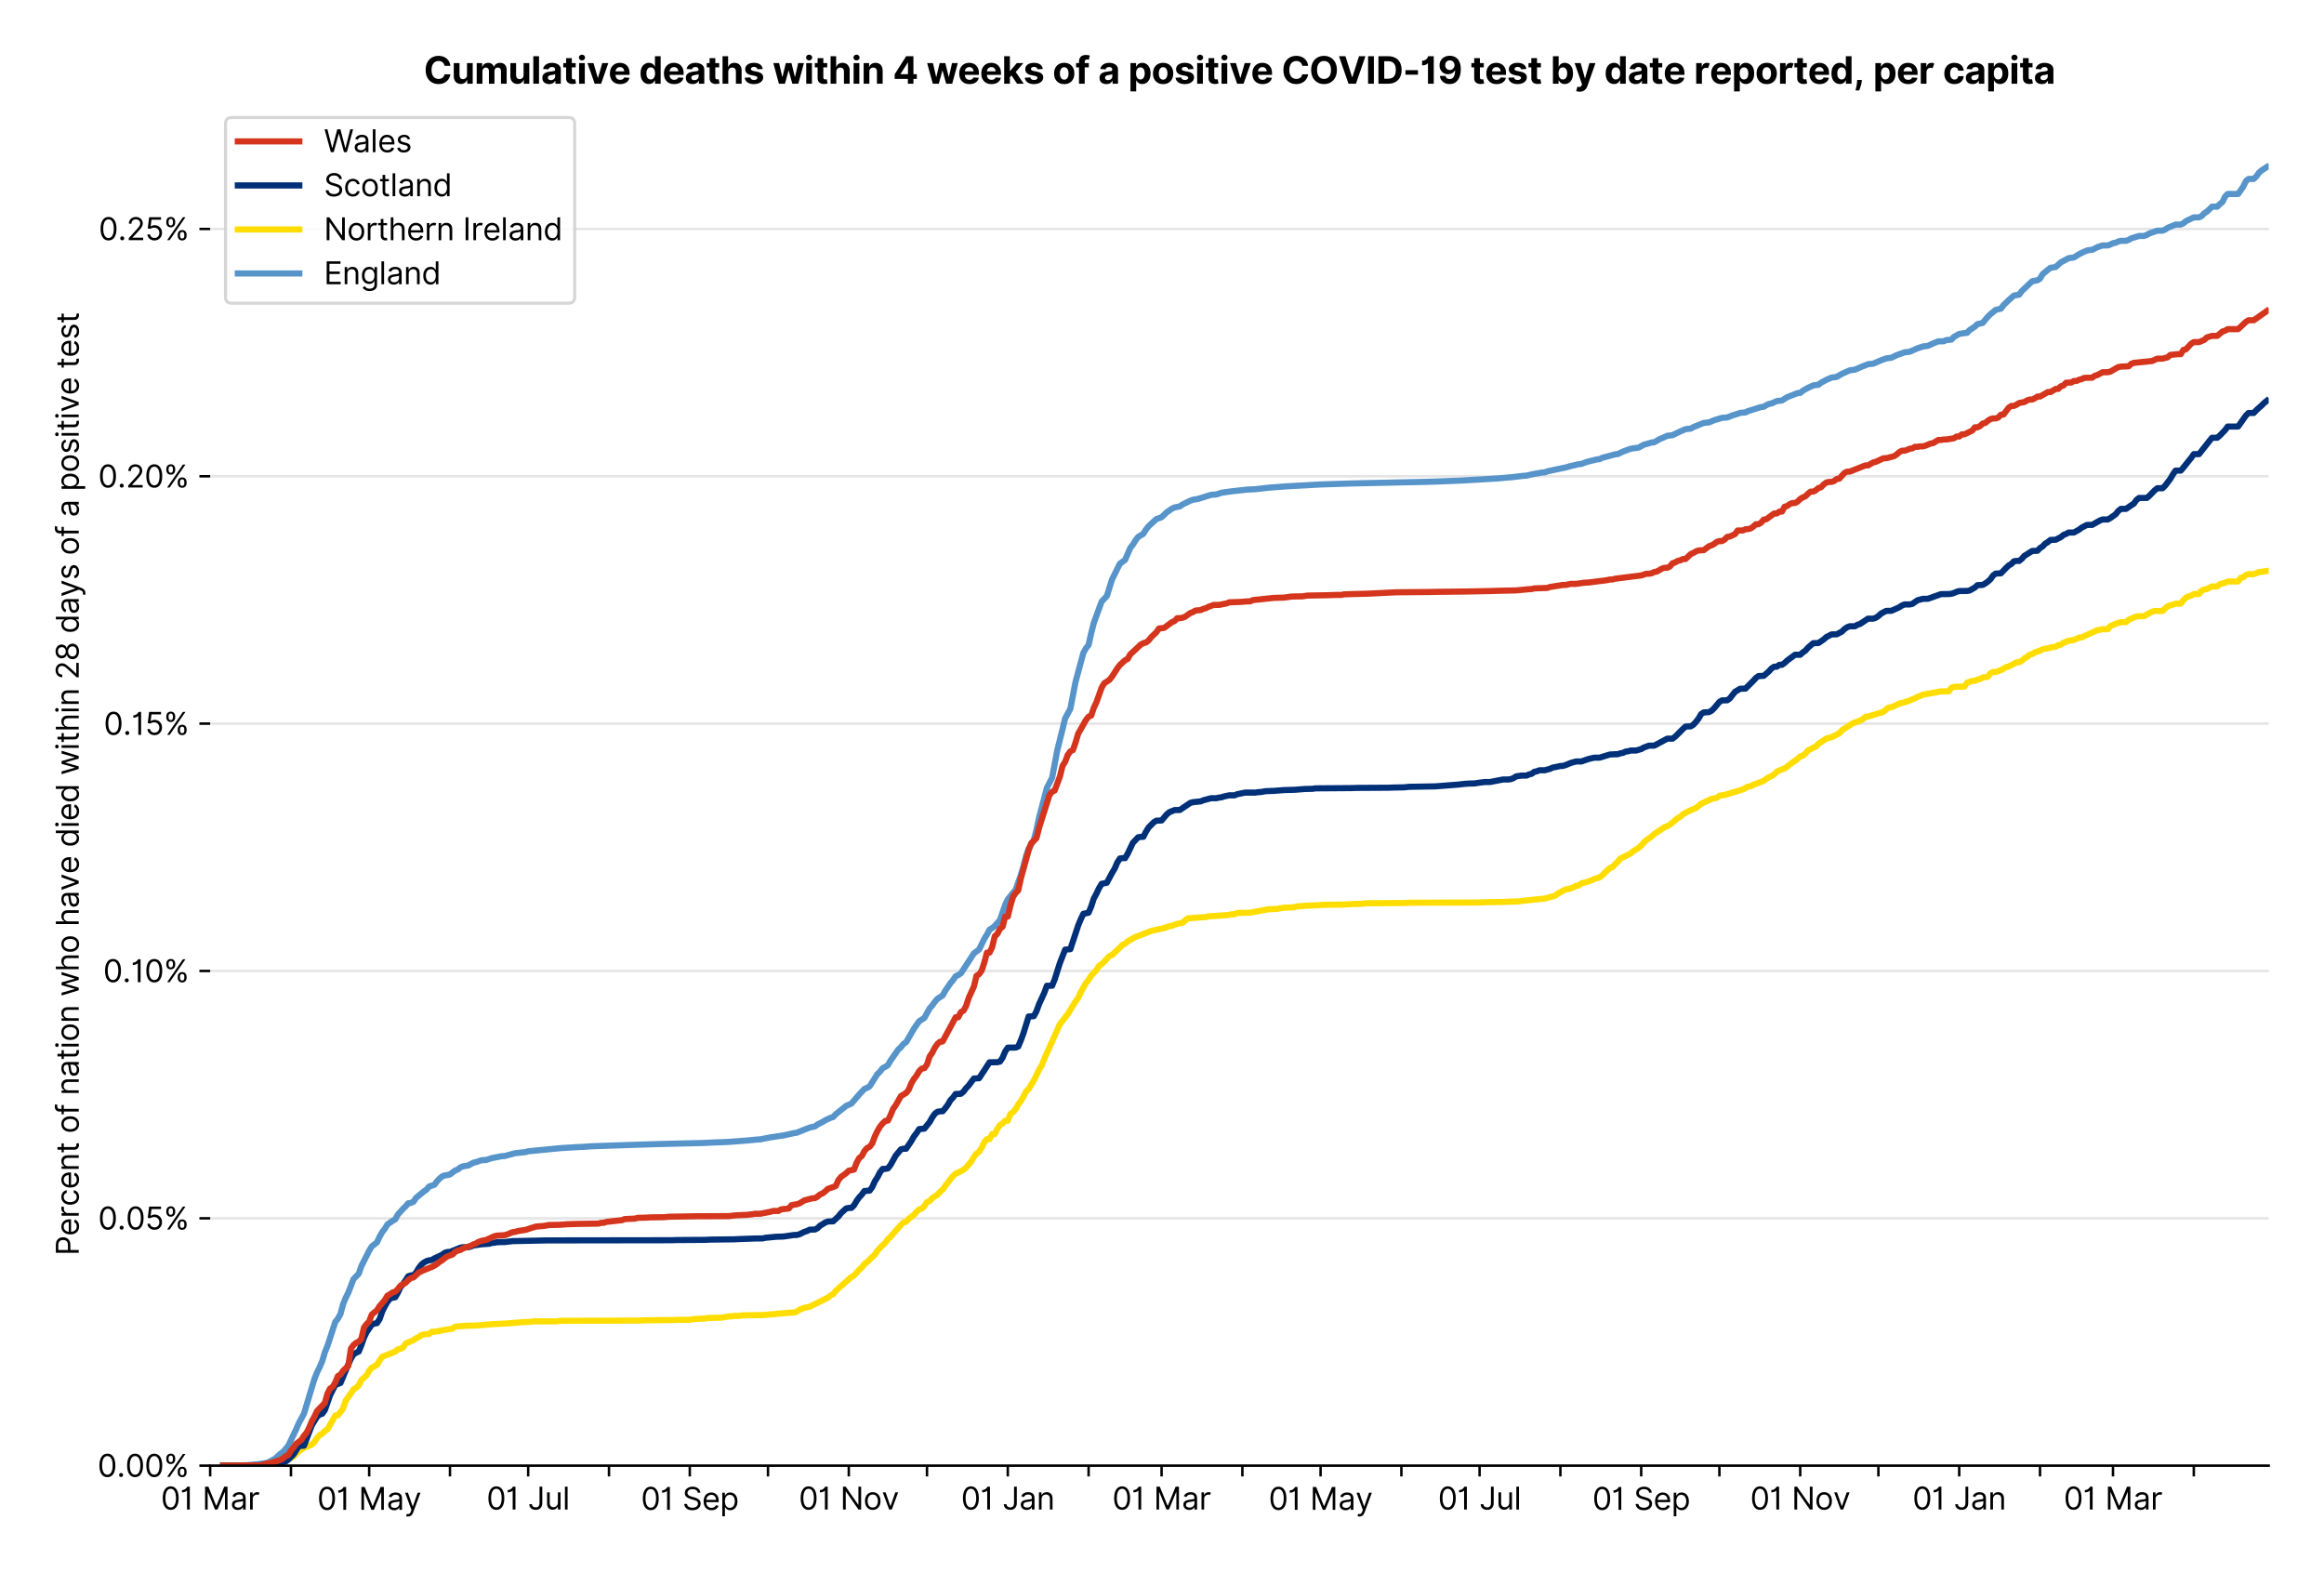 <?xml version="1.0" encoding="utf-8" standalone="no"?>
<!DOCTYPE svg PUBLIC "-//W3C//DTD SVG 1.1//EN"
  "http://www.w3.org/Graphics/SVG/1.1/DTD/svg11.dtd">
<svg xmlns:xlink="http://www.w3.org/1999/xlink" viewBox="0 0 755.962 511.234" xmlns="http://www.w3.org/2000/svg" version="1.1">
 <defs>
  <style type="text/css">*{stroke-linejoin: round; stroke-linecap: butt}</style>
 </defs>
 <g id="figure_1">
  <g id="patch_1">
   <path d="M 0 511.234 
L 755.962 511.234 
L 755.962 0 
L 0 0 
z
" style="fill: #ffffff"/>
  </g>
  <g id="axes_1">
   <g id="patch_2">
    <path d="M 68.362 476.745 
L 737.962 476.745 
L 737.962 33.225 
L 68.362 33.225 
z
" style="fill: #ffffff"/>
   </g>
   <g id="matplotlib.axis_1">
    <g id="xtick_1">
     <g id="line2d_1">
      <defs>
       <path id="ma40e91d41b" d="M 0 0 
L 0 3.5 
" style="stroke: #000000; stroke-width: 0.8"/>
      </defs>
      <g>
       <use xlink:href="#ma40e91d41b" x="68.362" y="476.745" style="stroke: #000000; stroke-width: 0.8"/>
      </g>
     </g>
     <g id="text_1">
      <!-- 01 Mar -->
      <g transform="translate(52.326 491.018)scale(0.1 -0.1)">
       <defs>
        <path id="Inter-Regular-30" d="M 2000 -64 
Q 1230 -64 806 561 
Q 382 1186 382 2327 
Q 382 3459 809 4088 
Q 1236 4718 2000 4718 
Q 2764 4718 3191 4088 
Q 3618 3459 3618 2327 
Q 3618 1186 3194 561 
Q 2771 -64 2000 -64 
z
M 2000 436 
Q 2509 436 2791 927 
Q 3073 1418 3073 2327 
Q 3073 3234 2789 3730 
Q 2505 4227 2000 4227 
Q 1496 4227 1211 3730 
Q 927 3234 927 2327 
Q 927 1418 1210 927 
Q 1493 436 2000 436 
z
" transform="scale(0.016)"/>
        <path id="Inter-Regular-31" d="M 1973 4655 
L 1973 0 
L 1409 0 
L 1409 3836 
L 1373 3836 
Q 1341 3773 1209 3692 
Q 1077 3611 868 3551 
Q 659 3491 391 3491 
L 391 3964 
Q 661 3964 859 4061 
Q 1057 4159 1190 4291 
Q 1323 4423 1392 4529 
Q 1461 4636 1473 4655 
L 1973 4655 
z
" transform="scale(0.016)"/>
        <path id="Inter-Regular-20" transform="scale(0.016)"/>
        <path id="Inter-Regular-4d" d="M 564 4655 
L 1236 4655 
L 2818 791 
L 2873 791 
L 4455 4655 
L 5127 4655 
L 5127 0 
L 4600 0 
L 4600 3536 
L 4555 3536 
L 3100 0 
L 2591 0 
L 1136 3536 
L 1091 3536 
L 1091 0 
L 564 0 
L 564 4655 
z
" transform="scale(0.016)"/>
        <path id="Inter-Regular-61" d="M 1518 -82 
Q 1186 -82 916 44 
Q 646 170 486 410 
Q 327 650 327 991 
Q 327 1291 445 1478 
Q 564 1666 761 1773 
Q 959 1880 1199 1933 
Q 1439 1986 1682 2018 
Q 2000 2059 2199 2080 
Q 2398 2102 2490 2154 
Q 2582 2207 2582 2336 
L 2582 2355 
Q 2582 2691 2399 2877 
Q 2216 3064 1846 3064 
Q 1461 3064 1243 2895 
Q 1025 2727 936 2536 
L 427 2718 
Q 564 3036 792 3214 
Q 1021 3393 1292 3464 
Q 1564 3536 1827 3536 
Q 1996 3536 2215 3496 
Q 2434 3457 2640 3334 
Q 2846 3211 2982 2963 
Q 3118 2716 3118 2300 
L 3118 0 
L 2582 0 
L 2582 473 
L 2555 473 
Q 2500 359 2373 229 
Q 2246 100 2034 9 
Q 1823 -82 1518 -82 
z
M 1600 400 
Q 1918 400 2137 525 
Q 2357 650 2469 847 
Q 2582 1045 2582 1264 
L 2582 1755 
Q 2548 1714 2433 1681 
Q 2318 1648 2169 1624 
Q 2021 1600 1881 1583 
Q 1741 1566 1655 1555 
Q 1446 1527 1265 1467 
Q 1084 1407 974 1287 
Q 864 1168 864 964 
Q 864 684 1072 542 
Q 1280 400 1600 400 
z
" transform="scale(0.016)"/>
        <path id="Inter-Regular-72" d="M 491 0 
L 491 3491 
L 1009 3491 
L 1009 2964 
L 1046 2964 
Q 1139 3223 1389 3384 
Q 1639 3545 1955 3545 
Q 2100 3545 2209 3511 
Q 2318 3477 2400 3418 
L 2218 2964 
Q 2161 2993 2085 3010 
Q 2009 3027 1909 3027 
Q 1527 3027 1277 2794 
Q 1027 2561 1027 2209 
L 1027 0 
L 491 0 
z
" transform="scale(0.016)"/>
       </defs>
       <use xlink:href="#Inter-Regular-30"/>
       <use xlink:href="#Inter-Regular-31" x="62.5"/>
       <use xlink:href="#Inter-Regular-20" x="106.676"/>
       <use xlink:href="#Inter-Regular-4d" x="134.801"/>
       <use xlink:href="#Inter-Regular-61" x="225.994"/>
       <use xlink:href="#Inter-Regular-72" x="282.386"/>
      </g>
     </g>
    </g>
    <g id="xtick_2">
     <g id="line2d_2">
      <g>
       <use xlink:href="#ma40e91d41b" x="94.647" y="476.745" style="stroke: #000000; stroke-width: 0.8"/>
      </g>
     </g>
    </g>
    <g id="xtick_3">
     <g id="line2d_3">
      <g>
       <use xlink:href="#ma40e91d41b" x="120.084" y="476.745" style="stroke: #000000; stroke-width: 0.8"/>
      </g>
     </g>
     <g id="text_2">
      <!-- 01 May -->
      <g transform="translate(103.181 491.117)scale(0.1 -0.1)">
       <defs>
        <path id="Inter-Regular-79" d="M 818 -1355 
Q 682 -1355 575 -1333 
Q 468 -1311 427 -1291 
L 564 -818 
Q 857 -893 1053 -814 
Q 1250 -736 1391 -345 
L 1509 -18 
L 218 3491 
L 800 3491 
L 1764 709 
L 1800 709 
L 2764 3491 
L 3346 3491 
L 1846 -564 
Q 1550 -1355 818 -1355 
z
" transform="scale(0.016)"/>
       </defs>
       <use xlink:href="#Inter-Regular-30"/>
       <use xlink:href="#Inter-Regular-31" x="62.5"/>
       <use xlink:href="#Inter-Regular-20" x="106.676"/>
       <use xlink:href="#Inter-Regular-4d" x="134.801"/>
       <use xlink:href="#Inter-Regular-61" x="225.994"/>
       <use xlink:href="#Inter-Regular-79" x="282.386"/>
      </g>
     </g>
    </g>
    <g id="xtick_4">
     <g id="line2d_4">
      <g>
       <use xlink:href="#ma40e91d41b" x="146.369" y="476.745" style="stroke: #000000; stroke-width: 0.8"/>
      </g>
     </g>
    </g>
    <g id="xtick_5">
     <g id="line2d_5">
      <g>
       <use xlink:href="#ma40e91d41b" x="171.806" y="476.745" style="stroke: #000000; stroke-width: 0.8"/>
      </g>
     </g>
     <g id="text_3">
      <!-- 01 Jul -->
      <g transform="translate(158.262 491.018)scale(0.1 -0.1)">
       <defs>
        <path id="Inter-Regular-4a" d="M 2346 4655 
L 2909 4655 
L 2909 1327 
Q 2909 657 2549 296 
Q 2189 -64 1582 -64 
Q 1200 -64 902 76 
Q 605 216 434 475 
Q 264 734 264 1091 
L 818 1091 
Q 818 795 1034 615 
Q 1250 436 1582 436 
Q 1948 436 2147 664 
Q 2346 893 2346 1327 
L 2346 4655 
z
" transform="scale(0.016)"/>
        <path id="Inter-Regular-75" d="M 2691 1427 
L 2691 3491 
L 3227 3491 
L 3227 0 
L 2691 0 
L 2691 591 
L 2655 591 
Q 2532 325 2273 140 
Q 2014 -45 1618 -45 
Q 1127 -45 809 280 
Q 491 605 491 1273 
L 491 3491 
L 1027 3491 
L 1027 1309 
Q 1027 927 1242 700 
Q 1457 473 1791 473 
Q 1991 473 2199 575 
Q 2407 677 2549 888 
Q 2691 1100 2691 1427 
z
" transform="scale(0.016)"/>
        <path id="Inter-Regular-6c" d="M 1027 4655 
L 1027 0 
L 491 0 
L 491 4655 
L 1027 4655 
z
" transform="scale(0.016)"/>
       </defs>
       <use xlink:href="#Inter-Regular-30"/>
       <use xlink:href="#Inter-Regular-31" x="62.5"/>
       <use xlink:href="#Inter-Regular-20" x="106.676"/>
       <use xlink:href="#Inter-Regular-4a" x="134.801"/>
       <use xlink:href="#Inter-Regular-75" x="189.063"/>
       <use xlink:href="#Inter-Regular-6c" x="247.159"/>
      </g>
     </g>
    </g>
    <g id="xtick_6">
     <g id="line2d_6">
      <g>
       <use xlink:href="#ma40e91d41b" x="198.091" y="476.745" style="stroke: #000000; stroke-width: 0.8"/>
      </g>
     </g>
    </g>
    <g id="xtick_7">
     <g id="line2d_7">
      <g>
       <use xlink:href="#ma40e91d41b" x="224.375" y="476.745" style="stroke: #000000; stroke-width: 0.8"/>
      </g>
     </g>
     <g id="text_4">
      <!-- 01 Sep -->
      <g transform="translate(208.488 491.117)scale(0.1 -0.1)">
       <defs>
        <path id="Inter-Regular-53" d="M 3109 3491 
Q 3068 3836 2777 4027 
Q 2486 4218 2064 4218 
Q 1600 4218 1318 3999 
Q 1036 3780 1036 3445 
Q 1036 3195 1189 3042 
Q 1343 2889 1553 2803 
Q 1764 2718 1936 2673 
L 2409 2545 
Q 2591 2498 2815 2414 
Q 3039 2330 3244 2185 
Q 3450 2041 3584 1816 
Q 3718 1591 3718 1264 
Q 3718 886 3521 581 
Q 3325 277 2949 97 
Q 2573 -82 2036 -82 
Q 1286 -82 845 272 
Q 405 627 364 1200 
L 946 1200 
Q 968 936 1124 764 
Q 1280 593 1519 510 
Q 1759 427 2036 427 
Q 2359 427 2616 533 
Q 2873 639 3023 828 
Q 3173 1018 3173 1273 
Q 3173 1505 3043 1650 
Q 2914 1795 2702 1886 
Q 2491 1977 2246 2045 
L 1673 2209 
Q 1127 2366 809 2657 
Q 491 2948 491 3418 
Q 491 3809 703 4101 
Q 916 4393 1276 4555 
Q 1636 4718 2082 4718 
Q 2532 4718 2882 4558 
Q 3232 4398 3437 4120 
Q 3643 3843 3655 3491 
L 3109 3491 
z
" transform="scale(0.016)"/>
        <path id="Inter-Regular-65" d="M 1955 -73 
Q 1450 -73 1085 151 
Q 721 375 524 778 
Q 327 1182 327 1718 
Q 327 2255 524 2665 
Q 721 3075 1074 3305 
Q 1427 3536 1900 3536 
Q 2173 3536 2439 3445 
Q 2705 3355 2923 3151 
Q 3141 2948 3270 2614 
Q 3400 2280 3400 1791 
L 3400 1564 
L 866 1564 
Q 884 1005 1183 707 
Q 1482 409 1955 409 
Q 2271 409 2498 545 
Q 2725 682 2827 955 
L 3346 809 
Q 3223 414 2854 170 
Q 2486 -73 1955 -73 
z
M 866 2027 
L 2855 2027 
Q 2855 2470 2595 2762 
Q 2336 3055 1900 3055 
Q 1593 3055 1368 2911 
Q 1143 2768 1013 2533 
Q 884 2298 866 2027 
z
" transform="scale(0.016)"/>
        <path id="Inter-Regular-70" d="M 491 -1309 
L 491 3491 
L 1009 3491 
L 1009 2936 
L 1073 2936 
Q 1132 3027 1237 3169 
Q 1343 3311 1542 3423 
Q 1741 3536 2082 3536 
Q 2523 3536 2859 3315 
Q 3196 3095 3384 2690 
Q 3573 2286 3573 1736 
Q 3573 1182 3384 776 
Q 3196 370 2861 148 
Q 2527 -73 2091 -73 
Q 1755 -73 1552 39 
Q 1350 152 1241 296 
Q 1132 441 1073 536 
L 1027 536 
L 1027 -1309 
L 491 -1309 
z
M 1018 1745 
Q 1018 1152 1276 780 
Q 1534 409 2018 409 
Q 2355 409 2581 587 
Q 2807 766 2921 1069 
Q 3036 1373 3036 1745 
Q 3036 2114 2923 2410 
Q 2811 2707 2585 2881 
Q 2359 3055 2018 3055 
Q 1527 3055 1272 2693 
Q 1018 2332 1018 1745 
z
" transform="scale(0.016)"/>
       </defs>
       <use xlink:href="#Inter-Regular-30"/>
       <use xlink:href="#Inter-Regular-31" x="62.5"/>
       <use xlink:href="#Inter-Regular-20" x="106.676"/>
       <use xlink:href="#Inter-Regular-53" x="134.801"/>
       <use xlink:href="#Inter-Regular-65" x="198.58"/>
       <use xlink:href="#Inter-Regular-70" x="256.818"/>
      </g>
     </g>
    </g>
    <g id="xtick_8">
     <g id="line2d_8">
      <g>
       <use xlink:href="#ma40e91d41b" x="249.812" y="476.745" style="stroke: #000000; stroke-width: 0.8"/>
      </g>
     </g>
    </g>
    <g id="xtick_9">
     <g id="line2d_9">
      <g>
       <use xlink:href="#ma40e91d41b" x="276.097" y="476.745" style="stroke: #000000; stroke-width: 0.8"/>
      </g>
     </g>
     <g id="text_5">
      <!-- 01 Nov -->
      <g transform="translate(259.826 491.018)scale(0.1 -0.1)">
       <defs>
        <path id="Inter-Regular-4e" d="M 4255 4655 
L 4255 0 
L 3709 0 
L 1173 3655 
L 1127 3655 
L 1127 0 
L 564 0 
L 564 4655 
L 1109 4655 
L 3655 991 
L 3700 991 
L 3700 4655 
L 4255 4655 
z
" transform="scale(0.016)"/>
        <path id="Inter-Regular-6f" d="M 1909 -73 
Q 1436 -73 1080 152 
Q 725 377 526 781 
Q 327 1186 327 1727 
Q 327 2273 526 2679 
Q 725 3086 1080 3311 
Q 1436 3536 1909 3536 
Q 2382 3536 2737 3311 
Q 3093 3086 3292 2679 
Q 3491 2273 3491 1727 
Q 3491 1186 3292 781 
Q 3093 377 2737 152 
Q 2382 -73 1909 -73 
z
M 1909 409 
Q 2268 409 2500 593 
Q 2732 777 2843 1077 
Q 2955 1377 2955 1727 
Q 2955 2077 2843 2379 
Q 2732 2682 2500 2868 
Q 2268 3055 1909 3055 
Q 1550 3055 1318 2868 
Q 1086 2682 975 2379 
Q 864 2077 864 1727 
Q 864 1377 975 1077 
Q 1086 777 1318 593 
Q 1550 409 1909 409 
z
" transform="scale(0.016)"/>
        <path id="Inter-Regular-76" d="M 3346 3491 
L 2055 0 
L 1509 0 
L 218 3491 
L 800 3491 
L 1764 709 
L 1800 709 
L 2764 3491 
L 3346 3491 
z
" transform="scale(0.016)"/>
       </defs>
       <use xlink:href="#Inter-Regular-30"/>
       <use xlink:href="#Inter-Regular-31" x="62.5"/>
       <use xlink:href="#Inter-Regular-20" x="106.676"/>
       <use xlink:href="#Inter-Regular-4e" x="134.801"/>
       <use xlink:href="#Inter-Regular-6f" x="210.085"/>
       <use xlink:href="#Inter-Regular-76" x="269.744"/>
      </g>
     </g>
    </g>
    <g id="xtick_10">
     <g id="line2d_10">
      <g>
       <use xlink:href="#ma40e91d41b" x="301.534" y="476.745" style="stroke: #000000; stroke-width: 0.8"/>
      </g>
     </g>
    </g>
    <g id="xtick_11">
     <g id="line2d_11">
      <g>
       <use xlink:href="#ma40e91d41b" x="327.819" y="476.745" style="stroke: #000000; stroke-width: 0.8"/>
      </g>
     </g>
     <g id="text_6">
      <!-- 01 Jan -->
      <g transform="translate(312.619 491.018)scale(0.1 -0.1)">
       <defs>
        <path id="Inter-Regular-6e" d="M 1027 2100 
L 1027 0 
L 491 0 
L 491 3491 
L 1009 3491 
L 1009 2945 
L 1055 2945 
Q 1177 3211 1427 3373 
Q 1677 3536 2073 3536 
Q 2602 3536 2928 3211 
Q 3255 2886 3255 2218 
L 3255 0 
L 2718 0 
L 2718 2182 
Q 2718 2593 2504 2824 
Q 2291 3055 1918 3055 
Q 1534 3055 1280 2806 
Q 1027 2557 1027 2100 
z
" transform="scale(0.016)"/>
       </defs>
       <use xlink:href="#Inter-Regular-30"/>
       <use xlink:href="#Inter-Regular-31" x="62.5"/>
       <use xlink:href="#Inter-Regular-20" x="106.676"/>
       <use xlink:href="#Inter-Regular-4a" x="134.801"/>
       <use xlink:href="#Inter-Regular-61" x="189.063"/>
       <use xlink:href="#Inter-Regular-6e" x="245.455"/>
      </g>
     </g>
    </g>
    <g id="xtick_12">
     <g id="line2d_12">
      <g>
       <use xlink:href="#ma40e91d41b" x="354.103" y="476.745" style="stroke: #000000; stroke-width: 0.8"/>
      </g>
     </g>
    </g>
    <g id="xtick_13">
     <g id="line2d_13">
      <g>
       <use xlink:href="#ma40e91d41b" x="377.844" y="476.745" style="stroke: #000000; stroke-width: 0.8"/>
      </g>
     </g>
     <g id="text_7">
      <!-- 01 Mar -->
      <g transform="translate(361.808 491.018)scale(0.1 -0.1)">
       <use xlink:href="#Inter-Regular-30"/>
       <use xlink:href="#Inter-Regular-31" x="62.5"/>
       <use xlink:href="#Inter-Regular-20" x="106.676"/>
       <use xlink:href="#Inter-Regular-4d" x="134.801"/>
       <use xlink:href="#Inter-Regular-61" x="225.994"/>
       <use xlink:href="#Inter-Regular-72" x="282.386"/>
      </g>
     </g>
    </g>
    <g id="xtick_14">
     <g id="line2d_14">
      <g>
       <use xlink:href="#ma40e91d41b" x="404.129" y="476.745" style="stroke: #000000; stroke-width: 0.8"/>
      </g>
     </g>
    </g>
    <g id="xtick_15">
     <g id="line2d_15">
      <g>
       <use xlink:href="#ma40e91d41b" x="429.566" y="476.745" style="stroke: #000000; stroke-width: 0.8"/>
      </g>
     </g>
     <g id="text_8">
      <!-- 01 May -->
      <g transform="translate(412.663 491.117)scale(0.1 -0.1)">
       <use xlink:href="#Inter-Regular-30"/>
       <use xlink:href="#Inter-Regular-31" x="62.5"/>
       <use xlink:href="#Inter-Regular-20" x="106.676"/>
       <use xlink:href="#Inter-Regular-4d" x="134.801"/>
       <use xlink:href="#Inter-Regular-61" x="225.994"/>
       <use xlink:href="#Inter-Regular-79" x="282.386"/>
      </g>
     </g>
    </g>
    <g id="xtick_16">
     <g id="line2d_16">
      <g>
       <use xlink:href="#ma40e91d41b" x="455.851" y="476.745" style="stroke: #000000; stroke-width: 0.8"/>
      </g>
     </g>
    </g>
    <g id="xtick_17">
     <g id="line2d_17">
      <g>
       <use xlink:href="#ma40e91d41b" x="481.288" y="476.745" style="stroke: #000000; stroke-width: 0.8"/>
      </g>
     </g>
     <g id="text_9">
      <!-- 01 Jul -->
      <g transform="translate(467.744 491.018)scale(0.1 -0.1)">
       <use xlink:href="#Inter-Regular-30"/>
       <use xlink:href="#Inter-Regular-31" x="62.5"/>
       <use xlink:href="#Inter-Regular-20" x="106.676"/>
       <use xlink:href="#Inter-Regular-4a" x="134.801"/>
       <use xlink:href="#Inter-Regular-75" x="189.063"/>
       <use xlink:href="#Inter-Regular-6c" x="247.159"/>
      </g>
     </g>
    </g>
    <g id="xtick_18">
     <g id="line2d_18">
      <g>
       <use xlink:href="#ma40e91d41b" x="507.572" y="476.745" style="stroke: #000000; stroke-width: 0.8"/>
      </g>
     </g>
    </g>
    <g id="xtick_19">
     <g id="line2d_19">
      <g>
       <use xlink:href="#ma40e91d41b" x="533.857" y="476.745" style="stroke: #000000; stroke-width: 0.8"/>
      </g>
     </g>
     <g id="text_10">
      <!-- 01 Sep -->
      <g transform="translate(517.97 491.117)scale(0.1 -0.1)">
       <use xlink:href="#Inter-Regular-30"/>
       <use xlink:href="#Inter-Regular-31" x="62.5"/>
       <use xlink:href="#Inter-Regular-20" x="106.676"/>
       <use xlink:href="#Inter-Regular-53" x="134.801"/>
       <use xlink:href="#Inter-Regular-65" x="198.58"/>
       <use xlink:href="#Inter-Regular-70" x="256.818"/>
      </g>
     </g>
    </g>
    <g id="xtick_20">
     <g id="line2d_20">
      <g>
       <use xlink:href="#ma40e91d41b" x="559.294" y="476.745" style="stroke: #000000; stroke-width: 0.8"/>
      </g>
     </g>
    </g>
    <g id="xtick_21">
     <g id="line2d_21">
      <g>
       <use xlink:href="#ma40e91d41b" x="585.579" y="476.745" style="stroke: #000000; stroke-width: 0.8"/>
      </g>
     </g>
     <g id="text_11">
      <!-- 01 Nov -->
      <g transform="translate(569.308 491.018)scale(0.1 -0.1)">
       <use xlink:href="#Inter-Regular-30"/>
       <use xlink:href="#Inter-Regular-31" x="62.5"/>
       <use xlink:href="#Inter-Regular-20" x="106.676"/>
       <use xlink:href="#Inter-Regular-4e" x="134.801"/>
       <use xlink:href="#Inter-Regular-6f" x="210.085"/>
       <use xlink:href="#Inter-Regular-76" x="269.744"/>
      </g>
     </g>
    </g>
    <g id="xtick_22">
     <g id="line2d_22">
      <g>
       <use xlink:href="#ma40e91d41b" x="611.016" y="476.745" style="stroke: #000000; stroke-width: 0.8"/>
      </g>
     </g>
    </g>
    <g id="xtick_23">
     <g id="line2d_23">
      <g>
       <use xlink:href="#ma40e91d41b" x="637.301" y="476.745" style="stroke: #000000; stroke-width: 0.8"/>
      </g>
     </g>
     <g id="text_12">
      <!-- 01 Jan -->
      <g transform="translate(622.101 491.018)scale(0.1 -0.1)">
       <use xlink:href="#Inter-Regular-30"/>
       <use xlink:href="#Inter-Regular-31" x="62.5"/>
       <use xlink:href="#Inter-Regular-20" x="106.676"/>
       <use xlink:href="#Inter-Regular-4a" x="134.801"/>
       <use xlink:href="#Inter-Regular-61" x="189.063"/>
       <use xlink:href="#Inter-Regular-6e" x="245.455"/>
      </g>
     </g>
    </g>
    <g id="xtick_24">
     <g id="line2d_24">
      <g>
       <use xlink:href="#ma40e91d41b" x="663.585" y="476.745" style="stroke: #000000; stroke-width: 0.8"/>
      </g>
     </g>
    </g>
    <g id="xtick_25">
     <g id="line2d_25">
      <g>
       <use xlink:href="#ma40e91d41b" x="687.326" y="476.745" style="stroke: #000000; stroke-width: 0.8"/>
      </g>
     </g>
     <g id="text_13">
      <!-- 01 Mar -->
      <g transform="translate(671.29 491.018)scale(0.1 -0.1)">
       <use xlink:href="#Inter-Regular-30"/>
       <use xlink:href="#Inter-Regular-31" x="62.5"/>
       <use xlink:href="#Inter-Regular-20" x="106.676"/>
       <use xlink:href="#Inter-Regular-4d" x="134.801"/>
       <use xlink:href="#Inter-Regular-61" x="225.994"/>
       <use xlink:href="#Inter-Regular-72" x="282.386"/>
      </g>
     </g>
    </g>
    <g id="xtick_26">
     <g id="line2d_26">
      <g>
       <use xlink:href="#ma40e91d41b" x="713.611" y="476.745" style="stroke: #000000; stroke-width: 0.8"/>
      </g>
     </g>
    </g>
   </g>
   <g id="matplotlib.axis_2">
    <g id="ytick_1">
     <g id="line2d_27">
      <path d="M 68.362 476.745 
L 737.962 476.745 
" clip-path="url(#p161cfdbb01)" style="fill: none; stroke: #e5e5e5; stroke-width: 0.8; stroke-linecap: square"/>
     </g>
     <g id="line2d_28">
      <defs>
       <path id="m855ba4934d" d="M 0 0 
L -3.5 0 
" style="stroke: #000000; stroke-width: 0.8"/>
      </defs>
      <g>
       <use xlink:href="#m855ba4934d" x="68.362" y="476.745" style="stroke: #000000; stroke-width: 0.8"/>
      </g>
     </g>
     <g id="text_14">
      <!-- 0.00% -->
      <g transform="translate(31.731 480.382)scale(0.1 -0.1)">
       <defs>
        <path id="Inter-Regular-2e" d="M 882 -36 
Q 714 -36 593 84 
Q 473 205 473 373 
Q 473 541 593 661 
Q 714 782 882 782 
Q 1050 782 1170 661 
Q 1291 541 1291 373 
Q 1291 205 1170 84 
Q 1050 -36 882 -36 
z
" transform="scale(0.016)"/>
        <path id="Inter-Regular-25" d="M 2855 873 
L 2855 1118 
Q 2855 1373 2960 1585 
Q 3066 1798 3269 1926 
Q 3473 2055 3764 2055 
Q 4059 2055 4259 1926 
Q 4459 1798 4561 1585 
Q 4664 1373 4664 1118 
L 4664 873 
Q 4664 618 4560 405 
Q 4457 193 4256 64 
Q 4055 -64 3764 -64 
Q 3468 -64 3266 64 
Q 3064 193 2959 405 
Q 2855 618 2855 873 
z
M 536 3536 
L 536 3782 
Q 536 4036 642 4248 
Q 748 4461 951 4589 
Q 1155 4718 1446 4718 
Q 1741 4718 1941 4589 
Q 2141 4461 2243 4248 
Q 2346 4036 2346 3782 
L 2346 3536 
Q 2346 3282 2242 3069 
Q 2139 2857 1937 2728 
Q 1736 2600 1446 2600 
Q 1150 2600 948 2728 
Q 746 2857 641 3069 
Q 536 3282 536 3536 
z
M 709 0 
L 3909 4655 
L 4427 4655 
L 1227 0 
L 709 0 
z
M 3318 1118 
L 3318 873 
Q 3318 661 3418 494 
Q 3518 327 3764 327 
Q 4002 327 4101 494 
Q 4200 661 4200 873 
L 4200 1118 
Q 4200 1330 4104 1497 
Q 4009 1664 3764 1664 
Q 3525 1664 3421 1497 
Q 3318 1330 3318 1118 
z
M 1000 3782 
L 1000 3536 
Q 1000 3325 1100 3158 
Q 1200 2991 1446 2991 
Q 1684 2991 1783 3158 
Q 1882 3325 1882 3536 
L 1882 3782 
Q 1882 3993 1786 4160 
Q 1691 4327 1446 4327 
Q 1207 4327 1103 4160 
Q 1000 3993 1000 3782 
z
" transform="scale(0.016)"/>
       </defs>
       <use xlink:href="#Inter-Regular-30"/>
       <use xlink:href="#Inter-Regular-2e" x="62.5"/>
       <use xlink:href="#Inter-Regular-30" x="90.057"/>
       <use xlink:href="#Inter-Regular-30" x="152.557"/>
       <use xlink:href="#Inter-Regular-25" x="215.057"/>
      </g>
     </g>
    </g>
    <g id="ytick_2">
     <g id="line2d_29">
      <path d="M 68.362 396.291 
L 737.962 396.291 
" clip-path="url(#p161cfdbb01)" style="fill: none; stroke: #e5e5e5; stroke-width: 0.8; stroke-linecap: square"/>
     </g>
     <g id="line2d_30">
      <g>
       <use xlink:href="#m855ba4934d" x="68.362" y="396.291" style="stroke: #000000; stroke-width: 0.8"/>
      </g>
     </g>
     <g id="text_15">
      <!-- 0.05% -->
      <g transform="translate(31.902 399.928)scale(0.1 -0.1)">
       <defs>
        <path id="Inter-Regular-35" d="M 1936 -64 
Q 1536 -64 1216 95 
Q 896 255 702 532 
Q 509 809 491 1164 
L 1036 1164 
Q 1068 848 1324 642 
Q 1580 436 1936 436 
Q 2223 436 2447 570 
Q 2671 705 2799 940 
Q 2927 1175 2927 1473 
Q 2927 1777 2794 2017 
Q 2661 2257 2429 2395 
Q 2198 2534 1900 2536 
Q 1686 2539 1461 2472 
Q 1236 2405 1091 2300 
L 564 2364 
L 846 4655 
L 3264 4655 
L 3264 4155 
L 1318 4155 
L 1155 2782 
L 1182 2782 
Q 1325 2895 1541 2970 
Q 1757 3045 1991 3045 
Q 2418 3045 2753 2842 
Q 3089 2639 3281 2286 
Q 3473 1934 3473 1482 
Q 3473 1036 3274 687 
Q 3075 339 2727 137 
Q 2380 -64 1936 -64 
z
" transform="scale(0.016)"/>
       </defs>
       <use xlink:href="#Inter-Regular-30"/>
       <use xlink:href="#Inter-Regular-2e" x="62.5"/>
       <use xlink:href="#Inter-Regular-30" x="90.057"/>
       <use xlink:href="#Inter-Regular-35" x="152.557"/>
       <use xlink:href="#Inter-Regular-25" x="213.352"/>
      </g>
     </g>
    </g>
    <g id="ytick_3">
     <g id="line2d_31">
      <path d="M 68.362 315.837 
L 737.962 315.837 
" clip-path="url(#p161cfdbb01)" style="fill: none; stroke: #e5e5e5; stroke-width: 0.8; stroke-linecap: square"/>
     </g>
     <g id="line2d_32">
      <g>
       <use xlink:href="#m855ba4934d" x="68.362" y="315.837" style="stroke: #000000; stroke-width: 0.8"/>
      </g>
     </g>
     <g id="text_16">
      <!-- 0.10% -->
      <g transform="translate(33.564 319.474)scale(0.1 -0.1)">
       <use xlink:href="#Inter-Regular-30"/>
       <use xlink:href="#Inter-Regular-2e" x="62.5"/>
       <use xlink:href="#Inter-Regular-31" x="90.057"/>
       <use xlink:href="#Inter-Regular-30" x="134.233"/>
       <use xlink:href="#Inter-Regular-25" x="196.733"/>
      </g>
     </g>
    </g>
    <g id="ytick_4">
     <g id="line2d_33">
      <path d="M 68.362 235.383 
L 737.962 235.383 
" clip-path="url(#p161cfdbb01)" style="fill: none; stroke: #e5e5e5; stroke-width: 0.8; stroke-linecap: square"/>
     </g>
     <g id="line2d_34">
      <g>
       <use xlink:href="#m855ba4934d" x="68.362" y="235.383" style="stroke: #000000; stroke-width: 0.8"/>
      </g>
     </g>
     <g id="text_17">
      <!-- 0.15% -->
      <g transform="translate(33.734 239.02)scale(0.1 -0.1)">
       <use xlink:href="#Inter-Regular-30"/>
       <use xlink:href="#Inter-Regular-2e" x="62.5"/>
       <use xlink:href="#Inter-Regular-31" x="90.057"/>
       <use xlink:href="#Inter-Regular-35" x="134.233"/>
       <use xlink:href="#Inter-Regular-25" x="195.028"/>
      </g>
     </g>
    </g>
    <g id="ytick_5">
     <g id="line2d_35">
      <path d="M 68.362 154.929 
L 737.962 154.929 
" clip-path="url(#p161cfdbb01)" style="fill: none; stroke: #e5e5e5; stroke-width: 0.8; stroke-linecap: square"/>
     </g>
     <g id="line2d_36">
      <g>
       <use xlink:href="#m855ba4934d" x="68.362" y="154.929" style="stroke: #000000; stroke-width: 0.8"/>
      </g>
     </g>
     <g id="text_18">
      <!-- 0.20% -->
      <g transform="translate(31.93 158.566)scale(0.1 -0.1)">
       <defs>
        <path id="Inter-Regular-32" d="M 482 0 
L 482 409 
L 2018 2091 
Q 2289 2386 2464 2605 
Q 2639 2825 2724 3019 
Q 2809 3214 2809 3427 
Q 2809 3795 2553 4011 
Q 2298 4227 1918 4227 
Q 1514 4227 1275 3985 
Q 1036 3743 1036 3345 
L 500 3345 
Q 500 3755 688 4064 
Q 877 4373 1203 4545 
Q 1530 4718 1936 4718 
Q 2346 4718 2661 4545 
Q 2977 4373 3156 4079 
Q 3336 3786 3336 3427 
Q 3336 3170 3244 2926 
Q 3152 2682 2926 2383 
Q 2700 2084 2300 1655 
L 1255 536 
L 1255 500 
L 3418 500 
L 3418 0 
L 482 0 
z
" transform="scale(0.016)"/>
       </defs>
       <use xlink:href="#Inter-Regular-30"/>
       <use xlink:href="#Inter-Regular-2e" x="62.5"/>
       <use xlink:href="#Inter-Regular-32" x="90.057"/>
       <use xlink:href="#Inter-Regular-30" x="150.568"/>
       <use xlink:href="#Inter-Regular-25" x="213.068"/>
      </g>
     </g>
    </g>
    <g id="ytick_6">
     <g id="line2d_37">
      <path d="M 68.362 74.475 
L 737.962 74.475 
" clip-path="url(#p161cfdbb01)" style="fill: none; stroke: #e5e5e5; stroke-width: 0.8; stroke-linecap: square"/>
     </g>
     <g id="line2d_38">
      <g>
       <use xlink:href="#m855ba4934d" x="68.362" y="74.475" style="stroke: #000000; stroke-width: 0.8"/>
      </g>
     </g>
     <g id="text_19">
      <!-- 0.25% -->
      <g transform="translate(32.1 78.112)scale(0.1 -0.1)">
       <use xlink:href="#Inter-Regular-30"/>
       <use xlink:href="#Inter-Regular-2e" x="62.5"/>
       <use xlink:href="#Inter-Regular-32" x="90.057"/>
       <use xlink:href="#Inter-Regular-35" x="150.568"/>
       <use xlink:href="#Inter-Regular-25" x="211.364"/>
      </g>
     </g>
    </g>
    <g id="text_20">
     <!-- Percent of nation who have died within 28 days of a positive test -->
     <g transform="translate(25.614 408.396)rotate(-90)scale(0.1 -0.1)">
      <defs>
       <path id="Inter-Regular-50" d="M 564 0 
L 564 4655 
L 2136 4655 
Q 2684 4655 3033 4458 
Q 3382 4261 3550 3927 
Q 3718 3593 3718 3182 
Q 3718 2770 3551 2434 
Q 3384 2098 3036 1899 
Q 2689 1700 2146 1700 
L 1127 1700 
L 1127 0 
L 564 0 
z
M 1127 2200 
L 2127 2200 
Q 2689 2200 2926 2482 
Q 3164 2764 3164 3182 
Q 3164 3602 2925 3878 
Q 2686 4155 2118 4155 
L 1127 4155 
L 1127 2200 
z
" transform="scale(0.016)"/>
       <path id="Inter-Regular-63" d="M 1909 -73 
Q 1418 -73 1063 159 
Q 709 391 518 798 
Q 327 1205 327 1727 
Q 327 2259 524 2667 
Q 721 3075 1074 3305 
Q 1427 3536 1900 3536 
Q 2268 3536 2563 3400 
Q 2859 3264 3047 3018 
Q 3236 2773 3282 2445 
L 2746 2445 
Q 2684 2684 2474 2869 
Q 2264 3055 1909 3055 
Q 1439 3055 1151 2697 
Q 864 2339 864 1745 
Q 864 1139 1148 774 
Q 1432 409 1909 409 
Q 2223 409 2447 570 
Q 2671 732 2746 1018 
L 3282 1018 
Q 3236 709 3058 462 
Q 2880 216 2588 71 
Q 2296 -73 1909 -73 
z
" transform="scale(0.016)"/>
       <path id="Inter-Regular-74" d="M 2009 3491 
L 2009 3036 
L 1264 3036 
L 1264 1000 
Q 1264 773 1331 660 
Q 1398 548 1503 510 
Q 1609 473 1727 473 
Q 1816 473 1873 483 
Q 1930 493 1964 500 
L 2073 18 
Q 2018 -2 1920 -23 
Q 1823 -45 1673 -45 
Q 1446 -45 1228 52 
Q 1011 150 869 350 
Q 727 550 727 855 
L 727 3036 
L 200 3036 
L 200 3491 
L 727 3491 
L 727 4327 
L 1264 4327 
L 1264 3491 
L 2009 3491 
z
" transform="scale(0.016)"/>
       <path id="Inter-Regular-66" d="M 2046 3491 
L 2046 3036 
L 1264 3036 
L 1264 0 
L 727 0 
L 727 3036 
L 164 3036 
L 164 3491 
L 727 3491 
L 727 3973 
Q 727 4273 868 4473 
Q 1009 4673 1234 4773 
Q 1459 4873 1709 4873 
Q 1907 4873 2032 4841 
Q 2157 4809 2218 4782 
L 2064 4318 
Q 2023 4332 1951 4352 
Q 1880 4373 1764 4373 
Q 1498 4373 1381 4239 
Q 1264 4105 1264 3845 
L 1264 3491 
L 2046 3491 
z
" transform="scale(0.016)"/>
       <path id="Inter-Regular-69" d="M 491 0 
L 491 3491 
L 1027 3491 
L 1027 0 
L 491 0 
z
M 764 4073 
Q 607 4073 494 4179 
Q 382 4286 382 4436 
Q 382 4586 494 4693 
Q 607 4800 764 4800 
Q 921 4800 1033 4693 
Q 1146 4586 1146 4436 
Q 1146 4286 1033 4179 
Q 921 4073 764 4073 
z
" transform="scale(0.016)"/>
       <path id="Inter-Regular-77" d="M 1282 0 
L 218 3491 
L 782 3491 
L 1536 818 
L 1573 818 
L 2318 3491 
L 2891 3491 
L 3627 827 
L 3664 827 
L 4418 3491 
L 4982 3491 
L 3918 0 
L 3391 0 
L 2627 2682 
L 2573 2682 
L 1809 0 
L 1282 0 
z
" transform="scale(0.016)"/>
       <path id="Inter-Regular-68" d="M 1027 2100 
L 1027 0 
L 491 0 
L 491 4655 
L 1027 4655 
L 1027 2945 
L 1073 2945 
Q 1196 3216 1442 3376 
Q 1689 3536 2100 3536 
Q 2636 3536 2963 3213 
Q 3291 2891 3291 2218 
L 3291 0 
L 2755 0 
L 2755 2182 
Q 2755 2598 2540 2826 
Q 2325 3055 1946 3055 
Q 1548 3055 1287 2806 
Q 1027 2557 1027 2100 
z
" transform="scale(0.016)"/>
       <path id="Inter-Regular-64" d="M 1809 -73 
Q 1373 -73 1039 148 
Q 705 370 516 776 
Q 327 1182 327 1736 
Q 327 2286 516 2690 
Q 705 3095 1041 3315 
Q 1377 3536 1818 3536 
Q 2159 3536 2358 3423 
Q 2557 3311 2662 3169 
Q 2768 3027 2827 2936 
L 2873 2936 
L 2873 4655 
L 3409 4655 
L 3409 0 
L 2891 0 
L 2891 536 
L 2827 536 
Q 2768 441 2659 296 
Q 2550 152 2348 39 
Q 2146 -73 1809 -73 
z
M 1882 409 
Q 2366 409 2624 780 
Q 2882 1152 2882 1745 
Q 2882 2332 2627 2693 
Q 2373 3055 1882 3055 
Q 1541 3055 1315 2881 
Q 1089 2707 976 2410 
Q 864 2114 864 1745 
Q 864 1373 978 1069 
Q 1093 766 1319 587 
Q 1546 409 1882 409 
z
" transform="scale(0.016)"/>
       <path id="Inter-Regular-38" d="M 1973 -64 
Q 1505 -64 1147 103 
Q 789 270 589 564 
Q 389 859 391 1236 
Q 389 1532 507 1783 
Q 625 2034 830 2203 
Q 1036 2373 1291 2418 
L 1291 2445 
Q 957 2532 759 2821 
Q 561 3111 564 3482 
Q 561 3836 743 4115 
Q 925 4395 1244 4556 
Q 1564 4718 1973 4718 
Q 2377 4718 2695 4556 
Q 3014 4395 3197 4115 
Q 3380 3836 3382 3482 
Q 3380 3111 3181 2821 
Q 2982 2532 2655 2445 
L 2655 2418 
Q 2907 2373 3109 2203 
Q 3311 2034 3431 1783 
Q 3552 1532 3555 1236 
Q 3552 859 3351 564 
Q 3150 270 2794 103 
Q 2439 -64 1973 -64 
z
M 1973 436 
Q 2446 436 2722 662 
Q 2998 889 3000 1264 
Q 2998 1527 2864 1729 
Q 2730 1932 2499 2048 
Q 2268 2164 1973 2164 
Q 1675 2164 1442 2048 
Q 1209 1932 1076 1729 
Q 943 1527 946 1264 
Q 943 889 1218 662 
Q 1493 436 1973 436 
z
M 1973 2645 
Q 2348 2645 2591 2864 
Q 2834 3084 2836 3445 
Q 2834 3800 2596 4013 
Q 2359 4227 1973 4227 
Q 1582 4227 1344 4013 
Q 1107 3800 1109 3445 
Q 1107 3084 1349 2864 
Q 1591 2645 1973 2645 
z
" transform="scale(0.016)"/>
       <path id="Inter-Regular-73" d="M 2964 2709 
L 2482 2573 
Q 2411 2755 2245 2914 
Q 2080 3073 1727 3073 
Q 1407 3073 1194 2926 
Q 982 2780 982 2555 
Q 982 2355 1127 2239 
Q 1273 2123 1582 2045 
L 2100 1918 
Q 3027 1691 3027 973 
Q 3027 673 2855 436 
Q 2684 200 2377 63 
Q 2071 -73 1664 -73 
Q 1130 -73 780 159 
Q 430 391 336 836 
L 846 964 
Q 989 400 1655 400 
Q 2030 400 2251 560 
Q 2473 720 2473 945 
Q 2473 1316 1955 1436 
L 1373 1573 
Q 893 1686 669 1926 
Q 446 2166 446 2527 
Q 446 2823 613 3050 
Q 780 3277 1069 3406 
Q 1359 3536 1727 3536 
Q 2246 3536 2542 3309 
Q 2839 3082 2964 2709 
z
" transform="scale(0.016)"/>
      </defs>
      <use xlink:href="#Inter-Regular-50"/>
      <use xlink:href="#Inter-Regular-65" x="63.494"/>
      <use xlink:href="#Inter-Regular-72" x="121.733"/>
      <use xlink:href="#Inter-Regular-63" x="160.085"/>
      <use xlink:href="#Inter-Regular-65" x="215.909"/>
      <use xlink:href="#Inter-Regular-6e" x="274.148"/>
      <use xlink:href="#Inter-Regular-74" x="332.671"/>
      <use xlink:href="#Inter-Regular-20" x="369.034"/>
      <use xlink:href="#Inter-Regular-6f" x="397.159"/>
      <use xlink:href="#Inter-Regular-66" x="456.818"/>
      <use xlink:href="#Inter-Regular-20" x="492.898"/>
      <use xlink:href="#Inter-Regular-6e" x="521.023"/>
      <use xlink:href="#Inter-Regular-61" x="579.546"/>
      <use xlink:href="#Inter-Regular-74" x="635.938"/>
      <use xlink:href="#Inter-Regular-69" x="672.301"/>
      <use xlink:href="#Inter-Regular-6f" x="696.023"/>
      <use xlink:href="#Inter-Regular-6e" x="755.682"/>
      <use xlink:href="#Inter-Regular-20" x="814.205"/>
      <use xlink:href="#Inter-Regular-77" x="842.33"/>
      <use xlink:href="#Inter-Regular-68" x="923.58"/>
      <use xlink:href="#Inter-Regular-6f" x="982.671"/>
      <use xlink:href="#Inter-Regular-20" x="1042.33"/>
      <use xlink:href="#Inter-Regular-68" x="1070.455"/>
      <use xlink:href="#Inter-Regular-61" x="1129.546"/>
      <use xlink:href="#Inter-Regular-76" x="1185.938"/>
      <use xlink:href="#Inter-Regular-65" x="1241.62"/>
      <use xlink:href="#Inter-Regular-20" x="1299.858"/>
      <use xlink:href="#Inter-Regular-64" x="1327.983"/>
      <use xlink:href="#Inter-Regular-69" x="1390.057"/>
      <use xlink:href="#Inter-Regular-65" x="1413.779"/>
      <use xlink:href="#Inter-Regular-64" x="1472.017"/>
      <use xlink:href="#Inter-Regular-20" x="1534.091"/>
      <use xlink:href="#Inter-Regular-77" x="1562.216"/>
      <use xlink:href="#Inter-Regular-69" x="1643.466"/>
      <use xlink:href="#Inter-Regular-74" x="1667.188"/>
      <use xlink:href="#Inter-Regular-68" x="1703.551"/>
      <use xlink:href="#Inter-Regular-69" x="1762.642"/>
      <use xlink:href="#Inter-Regular-6e" x="1786.364"/>
      <use xlink:href="#Inter-Regular-20" x="1844.887"/>
      <use xlink:href="#Inter-Regular-32" x="1873.012"/>
      <use xlink:href="#Inter-Regular-38" x="1933.523"/>
      <use xlink:href="#Inter-Regular-20" x="1995.171"/>
      <use xlink:href="#Inter-Regular-64" x="2023.296"/>
      <use xlink:href="#Inter-Regular-61" x="2085.37"/>
      <use xlink:href="#Inter-Regular-79" x="2141.762"/>
      <use xlink:href="#Inter-Regular-73" x="2197.444"/>
      <use xlink:href="#Inter-Regular-20" x="2249.716"/>
      <use xlink:href="#Inter-Regular-6f" x="2277.841"/>
      <use xlink:href="#Inter-Regular-66" x="2337.5"/>
      <use xlink:href="#Inter-Regular-20" x="2373.58"/>
      <use xlink:href="#Inter-Regular-61" x="2401.705"/>
      <use xlink:href="#Inter-Regular-20" x="2458.097"/>
      <use xlink:href="#Inter-Regular-70" x="2486.222"/>
      <use xlink:href="#Inter-Regular-6f" x="2547.16"/>
      <use xlink:href="#Inter-Regular-73" x="2606.819"/>
      <use xlink:href="#Inter-Regular-69" x="2659.091"/>
      <use xlink:href="#Inter-Regular-74" x="2682.813"/>
      <use xlink:href="#Inter-Regular-69" x="2719.177"/>
      <use xlink:href="#Inter-Regular-76" x="2742.898"/>
      <use xlink:href="#Inter-Regular-65" x="2798.58"/>
      <use xlink:href="#Inter-Regular-20" x="2856.819"/>
      <use xlink:href="#Inter-Regular-74" x="2884.944"/>
      <use xlink:href="#Inter-Regular-65" x="2921.307"/>
      <use xlink:href="#Inter-Regular-73" x="2979.546"/>
      <use xlink:href="#Inter-Regular-74" x="3031.819"/>
     </g>
    </g>
   </g>
   <g id="line2d_39">
    <path d="M 72.602 476.742 
L 80.233 476.625 
L 84.473 476.216 
L 87.016 475.803 
L 88.712 474.89 
L 89.56 474.409 
L 91.256 472.844 
L 92.104 472.289 
L 93.799 470.238 
L 96.343 464.917 
L 97.191 462.956 
L 98.887 459.801 
L 102.278 448.544 
L 103.126 446.424 
L 103.974 444.706 
L 104.822 442.731 
L 105.67 439.866 
L 106.518 437.789 
L 109.061 430.004 
L 109.909 428.922 
L 110.757 427.397 
L 111.605 424.222 
L 112.453 422.159 
L 113.301 420.469 
L 114.997 416.058 
L 116.693 414.305 
L 117.54 411.853 
L 120.084 406.816 
L 120.932 405.436 
L 122.628 404.102 
L 123.476 402.284 
L 124.324 400.778 
L 125.172 399.706 
L 126.019 398.289 
L 127.715 397.105 
L 128.563 396.61 
L 129.411 395.076 
L 131.107 393.184 
L 131.955 392.387 
L 132.803 391.397 
L 133.65 391.275 
L 134.498 390.894 
L 135.346 389.622 
L 137.89 387.527 
L 138.738 386.967 
L 139.586 385.937 
L 141.282 385.393 
L 142.129 384.267 
L 142.977 383.37 
L 143.825 382.67 
L 144.673 382.337 
L 145.521 382.226 
L 146.369 382.002 
L 148.065 380.733 
L 148.913 380.414 
L 149.76 379.734 
L 150.608 379.375 
L 152.304 379.111 
L 154 378.194 
L 154.848 378.012 
L 156.544 377.412 
L 158.239 377.275 
L 159.935 376.718 
L 163.327 376.063 
L 164.175 376.026 
L 167.566 375.102 
L 170.958 374.743 
L 171.806 374.487 
L 181.133 373.571 
L 182.828 373.428 
L 187.068 373.17 
L 190.459 372.999 
L 192.155 372.865 
L 200.634 372.566 
L 213.353 372.157 
L 229.463 371.761 
L 232.006 371.624 
L 237.094 371.428 
L 243.029 370.976 
L 246.421 370.651 
L 247.268 370.614 
L 250.66 369.943 
L 254.9 369.323 
L 258.291 368.568 
L 259.139 368.446 
L 263.379 366.765 
L 265.074 366.392 
L 265.922 365.786 
L 267.618 364.921 
L 268.466 364.386 
L 270.162 363.595 
L 271.01 363.339 
L 271.857 362.422 
L 275.249 359.708 
L 276.945 358.977 
L 279.489 356.006 
L 281.184 354.211 
L 282.032 353.849 
L 282.88 353.351 
L 285.424 349.348 
L 286.272 348.551 
L 287.12 347.424 
L 287.967 347.017 
L 288.815 346.474 
L 289.663 345 
L 292.207 341.372 
L 293.055 340.615 
L 293.903 339.562 
L 294.751 339.01 
L 297.294 334.6 
L 298.99 332.187 
L 300.686 331.097 
L 302.382 328.007 
L 303.23 327.074 
L 304.078 325.868 
L 304.925 324.889 
L 306.621 323.813 
L 307.469 322.282 
L 309.165 319.807 
L 310.013 318.802 
L 310.861 317.55 
L 311.709 317.158 
L 312.556 316.606 
L 316.796 310.101 
L 318.492 308.852 
L 320.188 305.344 
L 321.035 304.012 
L 321.883 302.39 
L 322.731 301.892 
L 323.579 301.192 
L 325.275 299.252 
L 326.971 294.303 
L 327.819 292.559 
L 329.514 290.451 
L 330.362 289.398 
L 332.058 284.652 
L 332.906 281.795 
L 333.754 278.506 
L 334.602 276.027 
L 336.298 273.202 
L 337.145 269.927 
L 337.993 265.943 
L 340.537 256.289 
L 342.233 252.994 
L 343.929 243.977 
L 345.624 237.191 
L 346.472 233.682 
L 348.168 230.555 
L 349.864 221.768 
L 352.408 212.35 
L 353.255 210.848 
L 354.103 209.801 
L 354.951 205.942 
L 355.799 202.605 
L 358.343 195.682 
L 360.039 193.881 
L 361.734 188.474 
L 364.278 183.367 
L 365.974 182.121 
L 367.67 178.22 
L 368.518 177.147 
L 369.365 175.778 
L 370.213 174.649 
L 371.909 173.638 
L 372.757 172.264 
L 373.605 171.183 
L 376.149 168.85 
L 377.844 168.241 
L 379.54 166.616 
L 381.236 165.441 
L 382.084 165.057 
L 383.78 164.707 
L 384.628 164.118 
L 387.171 162.869 
L 388.019 162.567 
L 389.715 162.28 
L 393.954 160.948 
L 395.65 160.828 
L 397.346 160.274 
L 400.738 159.79 
L 403.281 159.514 
L 405.825 159.241 
L 408.369 159.124 
L 412.608 158.638 
L 416 158.381 
L 418.543 158.188 
L 420.239 158.103 
L 429.566 157.579 
L 436.349 157.363 
L 439.741 157.258 
L 443.132 157.178 
L 463.482 156.742 
L 467.721 156.617 
L 475.352 156.313 
L 487.223 155.619 
L 492.31 155.163 
L 495.702 154.759 
L 496.55 154.717 
L 498.246 154.304 
L 501.637 153.695 
L 502.485 153.661 
L 503.333 153.317 
L 505.877 152.762 
L 509.268 152.062 
L 510.964 151.578 
L 513.508 150.998 
L 514.356 150.924 
L 516.051 150.289 
L 519.443 149.424 
L 520.291 149.367 
L 521.139 148.929 
L 525.378 147.782 
L 526.226 147.7 
L 527.922 146.883 
L 530.466 145.956 
L 533.009 145.594 
L 534.705 144.661 
L 537.249 143.932 
L 538.097 143.853 
L 539.793 142.883 
L 542.336 141.759 
L 544.032 141.548 
L 546.576 140.336 
L 548.271 139.593 
L 549.967 139.42 
L 550.815 138.925 
L 554.207 137.57 
L 555.903 137.399 
L 557.598 136.682 
L 560.142 135.914 
L 561.838 135.792 
L 563.534 135.112 
L 565.229 134.6 
L 566.077 134.284 
L 567.773 134.144 
L 568.621 133.726 
L 572.86 132.392 
L 573.708 132.329 
L 574.556 131.791 
L 575.404 131.41 
L 576.252 131.222 
L 577.948 130.46 
L 579.644 130.266 
L 581.339 129.193 
L 584.731 127.859 
L 585.579 127.822 
L 586.427 127.096 
L 588.123 126.149 
L 589.818 125.363 
L 591.514 125.139 
L 592.362 124.484 
L 594.058 123.571 
L 595.754 122.822 
L 597.449 122.595 
L 599.145 121.602 
L 601.689 120.464 
L 603.385 120.233 
L 605.928 119.146 
L 607.624 118.472 
L 609.32 118.298 
L 611.864 117.194 
L 613.559 116.571 
L 615.255 116.358 
L 616.951 115.518 
L 619.495 114.608 
L 621.191 114.409 
L 623.734 113.302 
L 625.43 112.707 
L 627.126 112.499 
L 628.822 111.711 
L 630.517 111.031 
L 632.213 111.031 
L 633.061 110.624 
L 634.757 110.473 
L 635.605 109.571 
L 637.301 108.627 
L 638.996 108.339 
L 639.844 108.268 
L 640.692 107.369 
L 642.388 106.242 
L 643.236 105.44 
L 644.932 105.044 
L 646.627 102.999 
L 647.475 102.19 
L 649.171 100.805 
L 650.867 100.401 
L 651.715 99.263 
L 653.411 97.609 
L 655.106 96.138 
L 656.802 95.848 
L 657.65 94.684 
L 660.194 92.269 
L 661.042 91.486 
L 662.737 91.167 
L 663.585 90.641 
L 664.433 89.164 
L 666.129 87.781 
L 666.977 87.121 
L 668.673 86.851 
L 670.368 85.326 
L 672.912 83.968 
L 674.608 83.761 
L 676.304 82.668 
L 678 81.854 
L 678.847 81.504 
L 679.695 81.308 
L 680.543 81.28 
L 682.239 80.398 
L 683.935 79.84 
L 685.631 79.84 
L 686.478 79.538 
L 687.326 79.089 
L 688.174 78.969 
L 689.022 78.559 
L 689.87 78.332 
L 691.566 78.332 
L 692.414 78.027 
L 693.262 77.538 
L 695.805 76.75 
L 697.501 76.75 
L 698.349 76.394 
L 699.197 75.916 
L 701.741 75.031 
L 703.436 75.031 
L 704.284 74.67 
L 705.132 74.101 
L 707.676 73.045 
L 709.372 73.045 
L 710.22 72.638 
L 711.067 71.924 
L 713.611 70.712 
L 715.307 70.712 
L 716.155 70.279 
L 717.003 69.389 
L 717.851 68.865 
L 719.546 67.226 
L 721.242 67.226 
L 722.09 66.37 
L 722.938 65.687 
L 723.786 63.937 
L 724.634 63.097 
L 728.025 63.097 
L 729.721 60.667 
L 730.569 58.892 
L 731.417 58.201 
L 733.113 58.201 
L 733.961 57.364 
L 734.809 56.189 
L 735.656 55.443 
L 737.352 54.345 
L 737.352 54.345 
" clip-path="url(#p161cfdbb01)" style="fill: none; stroke: #5694ca; stroke-width: 2; stroke-linecap: square"/>
   </g>
   <g id="line2d_40">
    <path d="M 72.602 476.745 
L 86.168 476.66 
L 87.864 476.405 
L 89.56 475.981 
L 91.256 475.557 
L 92.104 475.047 
L 92.951 474.962 
L 93.799 474.453 
L 94.647 474.283 
L 95.495 473.774 
L 96.343 472.755 
L 98.039 471.482 
L 98.887 470.888 
L 99.735 470.633 
L 101.43 469.869 
L 102.278 469.02 
L 103.126 467.747 
L 103.974 466.813 
L 104.822 466.304 
L 105.67 465.455 
L 106.518 464.945 
L 109.061 460.446 
L 109.909 460.361 
L 111.605 458.154 
L 112.453 455.608 
L 114.149 453.231 
L 114.997 451.873 
L 115.845 451.448 
L 116.693 450.599 
L 117.54 448.901 
L 119.236 447.373 
L 120.084 445.845 
L 120.932 444.912 
L 122.628 443.978 
L 123.476 442.535 
L 124.324 441.346 
L 128.563 439.649 
L 129.411 438.885 
L 130.259 438.715 
L 131.107 438.29 
L 131.955 437.017 
L 134.498 435.913 
L 135.346 435.319 
L 136.194 434.895 
L 137.042 434.301 
L 137.89 434.046 
L 139.586 433.876 
L 140.434 433.197 
L 141.282 433.197 
L 145.521 432.433 
L 147.217 432.178 
L 148.065 431.499 
L 151.456 431.245 
L 154.848 431.16 
L 159.935 430.735 
L 161.631 430.65 
L 163.327 430.565 
L 165.023 430.481 
L 170.11 430.056 
L 172.654 429.971 
L 173.502 429.801 
L 181.133 429.801 
L 181.981 429.632 
L 208.265 429.547 
L 209.961 429.462 
L 219.288 429.377 
L 220.984 429.292 
L 224.375 429.292 
L 226.071 429.037 
L 227.767 428.953 
L 229.463 428.868 
L 230.311 428.698 
L 234.55 428.613 
L 237.094 428.189 
L 237.942 428.189 
L 238.79 428.019 
L 240.485 428.019 
L 241.333 427.849 
L 248.116 427.764 
L 256.595 427 
L 258.291 426.915 
L 259.139 426.661 
L 259.987 426.066 
L 261.683 425.387 
L 263.379 425.048 
L 269.314 422.076 
L 270.162 421.397 
L 271.01 420.973 
L 271.857 419.869 
L 276.945 415.37 
L 277.793 414.861 
L 278.641 414.012 
L 279.489 412.993 
L 280.336 412.314 
L 281.184 411.126 
L 282.032 410.532 
L 284.576 408.07 
L 285.424 406.796 
L 287.12 405.014 
L 287.967 404.25 
L 288.815 403.061 
L 289.663 402.297 
L 291.359 400.345 
L 293.055 398.477 
L 293.903 397.628 
L 294.751 397.374 
L 295.599 396.44 
L 297.294 395.167 
L 298.142 394.148 
L 298.99 393.384 
L 299.838 393.129 
L 300.686 392.28 
L 301.534 391.007 
L 302.382 390.668 
L 303.23 389.734 
L 304.925 388.63 
L 305.773 387.696 
L 306.621 386.932 
L 309.165 383.537 
L 310.013 382.518 
L 310.861 381.754 
L 312.556 380.99 
L 313.404 380.481 
L 314.252 379.802 
L 315.948 377.764 
L 316.796 376.321 
L 317.644 375.218 
L 318.492 374.624 
L 319.34 373.265 
L 320.188 371.483 
L 321.035 370.549 
L 321.883 370.549 
L 322.731 368.851 
L 323.579 368.851 
L 324.427 367.153 
L 325.275 365.965 
L 326.123 365.456 
L 326.971 364.522 
L 327.819 364.522 
L 328.666 362.315 
L 329.514 361.805 
L 330.362 360.787 
L 331.21 359.259 
L 332.058 358.155 
L 332.906 356.712 
L 333.754 355.014 
L 334.602 354.25 
L 336.298 351.449 
L 337.993 347.968 
L 338.841 346.61 
L 339.689 344.403 
L 344.777 333.113 
L 347.32 329.887 
L 349.864 325.728 
L 350.712 324.624 
L 351.56 322.756 
L 353.255 319.7 
L 354.103 318.767 
L 354.951 317.324 
L 356.647 315.541 
L 357.495 314.183 
L 358.343 313.588 
L 359.191 312.824 
L 360.887 310.957 
L 361.734 310.617 
L 364.278 308.24 
L 365.126 307.307 
L 365.974 306.967 
L 366.822 306.203 
L 369.365 304.76 
L 371.061 304.166 
L 374.453 302.807 
L 378.692 301.874 
L 380.388 301.279 
L 381.236 301.11 
L 382.932 300.515 
L 384.628 300.176 
L 386.323 298.733 
L 390.563 298.393 
L 392.259 298.308 
L 393.107 298.054 
L 394.802 297.969 
L 398.194 297.714 
L 399.042 297.714 
L 400.738 297.375 
L 401.586 297.375 
L 402.433 296.95 
L 406.673 296.865 
L 412.608 295.762 
L 415.152 295.677 
L 417.696 295.252 
L 420.239 295.167 
L 421.087 295.083 
L 421.935 294.828 
L 425.327 294.573 
L 427.87 294.488 
L 430.414 294.319 
L 437.197 294.234 
L 439.741 294.064 
L 443.132 293.979 
L 443.98 293.809 
L 456.699 293.724 
L 458.395 293.639 
L 481.288 293.555 
L 482.984 293.47 
L 488.919 293.385 
L 490.615 293.3 
L 494.006 293.215 
L 495.702 292.96 
L 502.485 292.281 
L 505.877 291.347 
L 506.725 290.668 
L 509.268 289.31 
L 510.116 289.225 
L 511.812 288.631 
L 512.66 288.122 
L 513.508 288.037 
L 514.356 287.358 
L 516.051 286.933 
L 517.747 286.339 
L 518.595 285.915 
L 520.291 285.405 
L 521.139 284.811 
L 521.987 283.877 
L 523.683 282.349 
L 524.53 282.01 
L 525.378 281.076 
L 526.226 280.312 
L 527.074 279.293 
L 530.466 277.595 
L 531.314 276.831 
L 533.009 275.813 
L 533.857 275.049 
L 534.705 274.03 
L 535.553 273.266 
L 537.249 272.078 
L 538.097 271.314 
L 541.488 269.022 
L 542.336 268.767 
L 543.184 268.258 
L 545.728 266.135 
L 546.576 265.711 
L 547.424 264.862 
L 549.119 263.928 
L 550.815 263.164 
L 551.663 262.825 
L 553.359 261.467 
L 556.75 259.854 
L 558.446 259.514 
L 559.294 258.835 
L 560.99 258.58 
L 566.925 256.798 
L 568.621 255.864 
L 569.469 255.779 
L 570.317 255.27 
L 573.708 253.996 
L 574.556 253.317 
L 575.404 252.808 
L 576.252 252.468 
L 577.1 251.874 
L 577.948 251.025 
L 579.644 250.261 
L 580.492 249.922 
L 581.339 249.412 
L 582.187 248.648 
L 584.731 246.866 
L 585.579 246.017 
L 586.427 245.847 
L 587.275 245.083 
L 588.123 244.064 
L 588.97 243.725 
L 589.818 243.215 
L 590.666 242.876 
L 591.514 241.942 
L 594.058 240.244 
L 595.754 239.82 
L 598.297 238.547 
L 599.145 237.528 
L 601.689 235.915 
L 602.537 235.321 
L 604.233 234.727 
L 605.928 233.963 
L 606.776 233.199 
L 608.472 232.859 
L 609.32 232.519 
L 610.168 232.35 
L 611.016 232.01 
L 611.864 231.84 
L 612.712 231.501 
L 613.559 230.737 
L 614.407 230.143 
L 615.255 230.058 
L 617.799 228.869 
L 619.495 228.445 
L 621.191 227.851 
L 622.886 227.171 
L 623.734 226.662 
L 624.582 226.407 
L 625.43 225.983 
L 631.365 224.879 
L 633.909 224.879 
L 634.757 223.691 
L 635.605 223.436 
L 637.301 223.351 
L 638.996 223.351 
L 639.844 222.078 
L 641.54 221.484 
L 642.388 221.484 
L 643.236 221.059 
L 644.084 220.89 
L 644.932 220.38 
L 646.627 220.126 
L 647.475 218.937 
L 648.323 218.598 
L 649.171 218.598 
L 650.867 218.003 
L 652.563 216.985 
L 653.411 216.815 
L 655.106 215.881 
L 655.954 215.457 
L 656.802 215.372 
L 657.65 214.947 
L 658.498 214.183 
L 659.346 213.674 
L 660.194 212.995 
L 661.042 212.74 
L 661.89 212.231 
L 663.585 211.637 
L 664.433 211.212 
L 665.281 210.958 
L 666.129 210.873 
L 666.977 210.618 
L 668.673 210.363 
L 669.521 209.854 
L 670.368 209.684 
L 671.216 209.09 
L 672.912 208.411 
L 674.608 208.156 
L 676.304 207.392 
L 677.152 207.307 
L 678.847 206.543 
L 681.391 205.355 
L 682.239 205.015 
L 683.935 204.676 
L 685.631 204.676 
L 686.478 203.657 
L 688.174 202.893 
L 689.87 202.384 
L 691.566 202.384 
L 692.414 201.62 
L 694.11 200.856 
L 694.957 200.516 
L 696.653 200.431 
L 697.501 200.431 
L 698.349 199.837 
L 700.045 198.988 
L 700.893 198.734 
L 703.436 198.734 
L 704.284 197.885 
L 705.132 197.206 
L 707.676 196.357 
L 709.372 196.357 
L 710.22 195.168 
L 711.067 194.404 
L 711.915 193.98 
L 712.763 193.725 
L 713.611 193.216 
L 715.307 193.216 
L 716.155 192.112 
L 717.003 191.773 
L 717.851 191.603 
L 719.546 190.754 
L 721.242 190.754 
L 722.09 189.99 
L 723.786 189.566 
L 724.634 189.141 
L 728.025 189.141 
L 728.873 187.953 
L 729.721 187.783 
L 730.569 187.019 
L 731.417 186.764 
L 733.113 186.764 
L 734.809 186.085 
L 737.352 185.746 
L 737.352 185.746 
" clip-path="url(#p161cfdbb01)" style="fill: none; stroke: #ffdd00; stroke-width: 2; stroke-linecap: square"/>
   </g>
   <g id="line2d_41">
    <path d="M 72.602 476.745 
L 82.777 476.686 
L 84.473 476.598 
L 86.168 476.48 
L 90.408 475.803 
L 91.256 475.597 
L 92.104 475.567 
L 92.951 475.391 
L 93.799 474.743 
L 95.495 473.065 
L 97.191 470.357 
L 98.887 470.239 
L 101.43 463.616 
L 103.126 460.819 
L 103.974 460.113 
L 104.822 459.848 
L 105.67 458.67 
L 107.366 453.842 
L 109.061 450.486 
L 110.757 449.839 
L 113.301 443.804 
L 114.149 441.92 
L 114.997 440.536 
L 115.845 440.006 
L 116.693 439.624 
L 117.54 437.563 
L 118.388 435.12 
L 119.236 433.353 
L 120.932 430.881 
L 121.78 430.527 
L 122.628 430.38 
L 123.476 429.085 
L 124.324 426.642 
L 125.172 424.905 
L 126.019 423.462 
L 126.867 422.403 
L 127.715 422.108 
L 128.563 421.961 
L 129.411 420.489 
L 130.259 418.693 
L 131.107 417.692 
L 132.803 415.131 
L 133.65 414.866 
L 134.498 414.808 
L 135.346 413.954 
L 136.194 412.482 
L 137.042 411.393 
L 137.89 410.686 
L 138.738 410.215 
L 139.586 409.95 
L 140.434 409.862 
L 141.282 409.332 
L 143.825 408.155 
L 144.673 407.507 
L 145.521 407.242 
L 146.369 407.213 
L 149.76 405.858 
L 150.608 405.682 
L 152.304 405.682 
L 153.152 405.476 
L 154 405.122 
L 156.544 404.74 
L 159.087 404.563 
L 159.935 404.298 
L 160.783 404.239 
L 161.631 404.063 
L 163.327 404.004 
L 164.175 404.004 
L 166.718 403.709 
L 170.958 403.621 
L 177.741 403.474 
L 218.44 403.415 
L 220.136 403.356 
L 229.463 403.297 
L 231.158 403.209 
L 238.79 403.121 
L 240.485 403.032 
L 243.029 402.944 
L 245.573 402.856 
L 248.116 402.826 
L 248.964 402.62 
L 252.356 402.296 
L 254.9 402.208 
L 258.291 401.708 
L 259.139 401.708 
L 259.987 401.502 
L 261.683 400.677 
L 262.531 400.412 
L 263.379 399.971 
L 265.074 399.941 
L 265.922 399.5 
L 266.77 398.676 
L 268.466 397.645 
L 269.314 397.321 
L 271.01 397.263 
L 272.705 395.702 
L 273.553 394.613 
L 275.249 393.082 
L 276.097 392.906 
L 276.945 392.906 
L 277.793 392.081 
L 278.641 390.61 
L 279.489 389.461 
L 280.336 388.549 
L 281.184 387.401 
L 282.88 387.283 
L 283.728 386.135 
L 284.576 384.251 
L 285.424 382.926 
L 286.272 381.278 
L 287.12 380.218 
L 287.967 380.218 
L 288.815 380.041 
L 289.663 378.952 
L 291.359 375.891 
L 293.055 373.859 
L 293.903 373.653 
L 294.751 373.653 
L 296.446 371.151 
L 297.294 369.65 
L 298.142 368.56 
L 298.99 367.265 
L 300.686 367.118 
L 302.382 364.998 
L 303.23 363.497 
L 304.078 362.29 
L 304.925 361.643 
L 305.773 361.495 
L 306.621 361.466 
L 307.469 360.494 
L 308.317 359.346 
L 309.165 357.875 
L 310.013 356.991 
L 310.861 355.843 
L 312.556 355.784 
L 313.404 355.078 
L 314.252 353.959 
L 315.1 353.076 
L 316.796 350.809 
L 318.492 350.721 
L 321.883 345.54 
L 324.427 345.511 
L 325.275 345.304 
L 326.123 344.039 
L 326.971 342.037 
L 327.819 340.771 
L 330.362 340.742 
L 331.21 340.418 
L 332.058 338.416 
L 332.906 336.12 
L 334.602 330.644 
L 336.298 330.527 
L 337.145 328.937 
L 337.993 326.611 
L 339.689 322.932 
L 340.537 320.635 
L 342.233 320.635 
L 343.081 318.545 
L 344.777 313.217 
L 346.472 308.89 
L 348.168 308.743 
L 350.712 301.059 
L 351.56 298.999 
L 352.408 297.232 
L 354.103 296.879 
L 354.951 294.848 
L 355.799 292.257 
L 356.647 290.697 
L 357.495 288.901 
L 358.343 287.488 
L 360.039 287.135 
L 361.734 283.956 
L 362.582 282.543 
L 363.43 280.57 
L 364.278 279.246 
L 365.126 279.128 
L 365.974 279.128 
L 366.822 277.685 
L 368.518 274.124 
L 370.213 272.357 
L 371.061 272.21 
L 371.909 272.21 
L 372.757 270.562 
L 373.605 269.178 
L 375.301 267.471 
L 376.149 266.941 
L 377.844 266.882 
L 379.54 264.88 
L 380.388 264.173 
L 382.084 263.496 
L 383.78 263.467 
L 387.171 261.171 
L 388.019 260.935 
L 390.563 260.67 
L 391.411 260.317 
L 393.954 259.64 
L 395.65 259.64 
L 396.498 259.434 
L 397.346 259.346 
L 398.194 259.051 
L 399.89 258.698 
L 401.586 258.698 
L 402.433 258.345 
L 404.977 257.815 
L 408.369 257.815 
L 409.217 257.668 
L 410.064 257.638 
L 411.76 257.344 
L 414.304 257.256 
L 417.696 256.991 
L 421.087 256.902 
L 424.479 256.637 
L 427.022 256.578 
L 427.87 256.431 
L 439.741 256.343 
L 441.437 256.284 
L 451.611 256.225 
L 453.307 256.166 
L 456.699 256.107 
L 458.395 255.931 
L 463.482 255.843 
L 466.873 255.784 
L 474.505 255.195 
L 476.2 254.989 
L 477.896 254.871 
L 479.592 254.842 
L 481.288 254.577 
L 482.984 254.371 
L 484.679 254.371 
L 488.919 253.546 
L 490.615 253.546 
L 491.462 253.429 
L 492.31 253.105 
L 493.158 252.545 
L 494.854 252.281 
L 496.55 252.281 
L 497.398 251.898 
L 498.246 251.692 
L 499.094 251.044 
L 499.941 250.868 
L 500.789 250.544 
L 502.485 250.544 
L 504.181 250.073 
L 505.029 249.69 
L 507.572 249.16 
L 508.42 249.131 
L 509.268 248.866 
L 510.964 248.159 
L 512.66 247.688 
L 514.356 247.688 
L 516.899 246.835 
L 518.595 246.452 
L 520.291 246.452 
L 523.683 245.421 
L 525.378 245.333 
L 526.226 245.333 
L 527.074 245.039 
L 527.922 244.892 
L 528.77 244.479 
L 529.618 244.362 
L 530.466 244.126 
L 532.161 244.126 
L 533.857 243.655 
L 534.705 243.155 
L 536.401 242.537 
L 538.097 242.537 
L 542.336 240.27 
L 544.032 240.27 
L 544.88 239.652 
L 547.424 237.12 
L 548.271 236.325 
L 549.967 236.266 
L 550.815 235.736 
L 551.663 234.824 
L 552.511 233.735 
L 553.359 232.263 
L 554.207 231.733 
L 555.903 231.645 
L 556.75 231.174 
L 557.598 230.349 
L 559.294 228.318 
L 560.142 227.818 
L 561.838 227.788 
L 562.686 227.17 
L 564.382 225.021 
L 566.077 224.02 
L 567.773 223.991 
L 570.317 221.459 
L 571.165 220.517 
L 572.013 219.899 
L 573.708 219.84 
L 575.404 218.368 
L 576.252 217.426 
L 577.1 216.867 
L 577.948 216.867 
L 578.796 216.248 
L 579.644 216.248 
L 580.492 215.66 
L 581.339 214.865 
L 583.883 212.981 
L 585.579 212.981 
L 586.427 212.215 
L 587.275 211.627 
L 588.123 210.655 
L 589.818 209.213 
L 591.514 209.154 
L 593.21 208.006 
L 594.058 207.24 
L 595.754 206.357 
L 597.449 206.328 
L 599.145 205.445 
L 599.993 204.591 
L 600.841 204.032 
L 601.689 203.708 
L 603.385 203.708 
L 604.233 203.207 
L 605.081 202.943 
L 607.624 201.235 
L 609.32 201.235 
L 610.168 200.941 
L 611.016 200.381 
L 611.864 199.587 
L 613.559 198.703 
L 615.255 198.674 
L 617.799 197.526 
L 618.647 196.967 
L 619.495 196.613 
L 621.191 196.613 
L 622.038 196.437 
L 623.734 195.259 
L 625.43 194.788 
L 627.126 194.759 
L 628.822 194.17 
L 631.365 193.257 
L 633.909 193.228 
L 634.757 193.14 
L 635.605 192.875 
L 636.453 192.492 
L 637.301 192.257 
L 639.844 192.227 
L 640.692 192.08 
L 642.388 191.108 
L 643.236 190.343 
L 644.932 190.255 
L 645.779 189.784 
L 646.627 189.166 
L 647.475 188.4 
L 648.323 187.193 
L 649.171 186.575 
L 650.867 186.487 
L 652.563 184.72 
L 653.411 183.926 
L 654.258 183.455 
L 655.106 182.571 
L 655.954 182.454 
L 656.802 182.454 
L 657.65 181.777 
L 658.498 180.805 
L 660.194 179.745 
L 661.042 179.216 
L 662.737 179.157 
L 663.585 178.273 
L 664.433 177.744 
L 665.281 176.831 
L 666.129 176.331 
L 666.977 175.624 
L 668.673 175.565 
L 670.368 174.712 
L 671.216 174.005 
L 672.064 173.681 
L 672.912 173.21 
L 674.608 173.21 
L 676.304 172.268 
L 677.152 171.621 
L 678.847 170.737 
L 680.543 170.737 
L 682.239 169.766 
L 683.087 169.295 
L 683.935 168.971 
L 685.631 168.971 
L 686.478 168.5 
L 688.174 167.293 
L 689.022 166.233 
L 689.87 165.527 
L 691.566 165.527 
L 693.262 164.349 
L 694.11 163.819 
L 694.957 162.613 
L 695.805 161.965 
L 698.349 161.965 
L 699.197 161.229 
L 700.893 159.492 
L 701.741 158.815 
L 703.436 158.815 
L 704.284 157.991 
L 705.98 155.753 
L 706.828 154.282 
L 707.676 153.075 
L 709.372 153.075 
L 710.22 152.103 
L 711.915 149.954 
L 712.763 148.924 
L 713.611 147.717 
L 715.307 147.717 
L 718.699 143.419 
L 719.546 142.389 
L 721.242 142.389 
L 722.09 141.653 
L 723.786 139.916 
L 724.634 138.738 
L 728.025 138.738 
L 730.569 135.147 
L 731.417 134.323 
L 733.113 134.323 
L 733.961 133.41 
L 735.656 131.909 
L 736.504 131.055 
L 737.352 130.378 
L 737.352 130.378 
" clip-path="url(#p161cfdbb01)" style="fill: none; stroke: #003078; stroke-width: 2; stroke-linecap: square"/>
   </g>
   <g id="line2d_42">
    <path d="M 72.602 476.745 
L 85.32 476.643 
L 86.168 476.187 
L 87.016 475.984 
L 87.864 475.933 
L 91.256 474.867 
L 92.104 474.359 
L 92.951 473.648 
L 93.799 473.293 
L 94.647 471.821 
L 95.495 470.856 
L 96.343 469.638 
L 98.039 468.369 
L 98.887 466.998 
L 99.735 466.033 
L 100.583 464.358 
L 101.43 462.277 
L 102.278 460.804 
L 103.126 458.977 
L 105.67 456.337 
L 106.518 453.291 
L 107.366 451.666 
L 108.214 451.108 
L 109.061 449.687 
L 109.909 447.605 
L 110.757 447.148 
L 111.605 445.879 
L 113.301 444.255 
L 114.149 438.67 
L 114.997 437.503 
L 115.845 436.792 
L 116.693 436.386 
L 117.54 435.523 
L 118.388 431.817 
L 119.236 430.7 
L 120.084 429.837 
L 120.932 427.603 
L 122.628 426.182 
L 123.476 424.862 
L 125.172 422.882 
L 126.019 421.461 
L 126.867 421.004 
L 127.715 420.394 
L 128.563 420.141 
L 129.411 419.328 
L 130.259 418.212 
L 131.955 417.247 
L 132.803 416.333 
L 133.65 415.724 
L 134.498 415.521 
L 136.194 413.947 
L 137.89 413.135 
L 140.434 412.12 
L 141.282 411.713 
L 142.129 411.155 
L 142.977 410.444 
L 143.825 409.937 
L 144.673 409.226 
L 145.521 408.667 
L 147.217 408.058 
L 148.065 407.195 
L 148.913 406.789 
L 149.76 406.586 
L 150.608 406.078 
L 153.152 405.215 
L 154 404.758 
L 154.848 404.454 
L 155.696 403.946 
L 156.544 403.642 
L 158.239 403.286 
L 160.783 402.119 
L 161.631 401.916 
L 164.175 401.763 
L 165.023 401.509 
L 166.718 400.799 
L 167.566 400.697 
L 168.414 400.443 
L 170.958 400.037 
L 173.502 399.225 
L 174.349 398.971 
L 176.893 398.768 
L 178.589 398.463 
L 181.981 398.413 
L 184.524 398.21 
L 187.916 398.108 
L 194.699 398.007 
L 195.547 397.753 
L 196.395 397.753 
L 197.243 397.448 
L 202.33 396.89 
L 203.178 396.534 
L 206.57 396.382 
L 207.417 396.128 
L 209.961 396.077 
L 211.657 395.976 
L 215.896 395.925 
L 217.592 395.773 
L 223.527 395.671 
L 226.071 395.621 
L 237.094 395.57 
L 238.79 395.367 
L 240.485 395.265 
L 243.029 395.164 
L 244.725 394.961 
L 245.573 394.808 
L 247.268 394.808 
L 250.66 394.148 
L 251.508 393.895 
L 253.204 393.895 
L 254.052 393.387 
L 255.747 393.184 
L 256.595 393.082 
L 257.443 392.016 
L 259.139 391.712 
L 259.987 391.458 
L 261.683 390.442 
L 264.226 389.782 
L 265.074 389.732 
L 265.922 389.224 
L 266.77 388.513 
L 267.618 388.158 
L 268.466 387.498 
L 269.314 386.686 
L 271.01 386.127 
L 271.857 385.772 
L 272.705 383.894 
L 273.553 382.827 
L 275.249 381.609 
L 276.097 380.797 
L 277.793 380.441 
L 278.641 378.208 
L 279.489 376.685 
L 280.336 376.025 
L 281.184 374.4 
L 282.032 373.436 
L 282.88 373.03 
L 283.728 371.913 
L 284.576 369.628 
L 285.424 367.902 
L 286.272 366.43 
L 287.12 365.415 
L 287.967 364.602 
L 288.815 364.501 
L 289.663 362.775 
L 290.511 360.693 
L 291.359 359.526 
L 293.055 356.531 
L 294.751 355.515 
L 295.599 354.449 
L 296.446 352.368 
L 297.294 350.946 
L 298.142 349.88 
L 298.99 348.408 
L 299.838 347.596 
L 300.686 347.443 
L 301.534 346.276 
L 302.382 343.687 
L 303.23 342.468 
L 304.078 340.793 
L 304.925 339.575 
L 305.773 338.864 
L 306.621 338.762 
L 310.861 330.894 
L 311.709 330.894 
L 312.556 329.218 
L 313.404 328.761 
L 314.252 327.238 
L 315.1 324.599 
L 316.796 320.893 
L 317.644 317.39 
L 318.492 316.882 
L 319.34 315.664 
L 320.188 313.075 
L 321.035 309.876 
L 321.883 309.876 
L 322.731 308.1 
L 323.579 304.546 
L 324.427 303.784 
L 325.275 302.109 
L 326.123 301.449 
L 326.971 298.149 
L 327.819 298.149 
L 328.666 294.596 
L 329.514 291.753 
L 330.362 290.484 
L 331.21 289.621 
L 332.058 285.762 
L 334.602 276.574 
L 335.45 274.289 
L 337.145 272.614 
L 337.993 269.263 
L 341.385 258.552 
L 342.233 257.536 
L 343.081 257.13 
L 344.777 252.561 
L 345.624 249.16 
L 346.472 247.789 
L 347.32 245.556 
L 348.168 244.388 
L 349.016 243.982 
L 349.864 241.494 
L 350.712 238.651 
L 353.255 234.184 
L 354.103 233.118 
L 354.951 232.763 
L 355.799 230.224 
L 356.647 228.447 
L 358.343 223.675 
L 359.191 222.254 
L 360.887 221.137 
L 361.734 220.071 
L 363.43 217.431 
L 364.278 216.314 
L 365.974 214.741 
L 366.822 214.334 
L 367.67 212.811 
L 369.365 211.288 
L 371.061 209.664 
L 371.909 209.207 
L 372.757 209.004 
L 373.605 208.344 
L 374.453 207.278 
L 376.149 205.653 
L 376.997 204.435 
L 378.692 204.232 
L 381.236 202.354 
L 382.084 201.998 
L 382.932 201.084 
L 383.78 201.084 
L 384.628 200.932 
L 385.476 200.628 
L 387.171 199.409 
L 388.019 199.105 
L 388.867 198.597 
L 390.563 198.445 
L 391.411 198.038 
L 392.259 197.835 
L 393.107 197.378 
L 394.802 196.769 
L 396.498 196.769 
L 399.042 196.262 
L 399.89 195.906 
L 403.281 195.805 
L 405.825 195.602 
L 406.673 195.602 
L 407.521 195.196 
L 414.304 194.485 
L 417.696 194.383 
L 420.239 194.028 
L 423.631 193.977 
L 425.327 193.723 
L 431.262 193.622 
L 434.653 193.52 
L 436.349 193.52 
L 437.197 193.317 
L 440.589 193.216 
L 444.828 193.114 
L 454.155 192.657 
L 465.178 192.556 
L 467.721 192.505 
L 477.048 192.403 
L 479.592 192.353 
L 484.679 192.251 
L 488.071 192.15 
L 493.158 192.048 
L 497.398 191.642 
L 498.246 191.591 
L 499.094 191.388 
L 503.333 191.236 
L 504.181 190.931 
L 508.42 190.271 
L 509.268 190.271 
L 510.964 189.916 
L 512.66 189.916 
L 515.204 189.56 
L 516.899 189.459 
L 522.835 188.697 
L 523.683 188.494 
L 524.53 188.494 
L 525.378 188.241 
L 533.857 187.174 
L 535.553 186.616 
L 536.401 186.616 
L 537.249 186.464 
L 538.097 186.058 
L 538.945 185.905 
L 540.64 184.941 
L 541.488 184.687 
L 542.336 184.687 
L 543.184 184.281 
L 544.032 183.215 
L 544.88 182.961 
L 545.728 182.453 
L 546.576 182.25 
L 547.424 181.844 
L 548.271 181.844 
L 549.967 180.22 
L 550.815 179.864 
L 551.663 179.356 
L 552.511 179.052 
L 554.207 178.95 
L 555.903 177.681 
L 556.75 177.377 
L 557.598 176.92 
L 558.446 176.26 
L 559.294 176.006 
L 560.142 176.006 
L 560.99 175.498 
L 561.838 174.635 
L 562.686 174.534 
L 564.382 173.721 
L 565.229 172.554 
L 566.925 172.554 
L 567.773 172.148 
L 568.621 172.097 
L 569.469 171.894 
L 570.317 171.285 
L 571.165 170.523 
L 572.013 170.523 
L 572.86 170.015 
L 573.708 169 
L 574.556 168.899 
L 577.1 167.02 
L 577.948 167.02 
L 578.796 166.411 
L 579.644 166.411 
L 580.492 164.837 
L 581.339 164.584 
L 582.187 163.974 
L 583.035 163.619 
L 583.883 163.619 
L 584.731 163.162 
L 585.579 162.299 
L 586.427 161.791 
L 587.275 161.436 
L 588.123 160.573 
L 588.97 159.913 
L 589.818 159.913 
L 590.666 159.456 
L 591.514 158.745 
L 592.362 158.492 
L 593.21 157.578 
L 594.058 156.969 
L 594.906 156.766 
L 595.754 156.766 
L 596.602 156.461 
L 597.449 155.801 
L 598.297 155.699 
L 599.993 153.821 
L 600.841 153.415 
L 601.689 153.415 
L 606.776 151.384 
L 607.624 151.384 
L 609.32 150.42 
L 610.168 150.217 
L 612.712 149.049 
L 613.559 149.049 
L 616.103 148.389 
L 616.951 147.831 
L 617.799 147.069 
L 618.647 146.612 
L 619.495 146.612 
L 620.343 146.358 
L 621.191 145.952 
L 622.038 145.851 
L 622.886 145.343 
L 623.734 145.343 
L 624.582 145.191 
L 625.43 145.191 
L 626.278 144.988 
L 627.974 144.277 
L 628.822 144.125 
L 630.517 143.109 
L 631.365 143.109 
L 632.213 142.957 
L 633.061 142.957 
L 635.605 142.551 
L 636.453 141.993 
L 637.301 141.993 
L 638.148 141.282 
L 638.996 141.282 
L 641.54 140.063 
L 642.388 138.997 
L 643.236 138.997 
L 644.084 138.591 
L 644.932 137.779 
L 645.779 137.576 
L 646.627 136.865 
L 647.475 136.307 
L 648.323 136.104 
L 649.171 136.104 
L 650.019 135.799 
L 650.867 134.885 
L 651.715 134.835 
L 653.411 132.601 
L 654.258 132.042 
L 655.106 132.042 
L 655.954 131.636 
L 656.802 131.078 
L 658.498 130.773 
L 659.346 130.266 
L 660.194 129.961 
L 661.042 129.961 
L 661.89 129.555 
L 662.737 128.996 
L 663.585 128.996 
L 666.129 127.524 
L 666.977 127.524 
L 668.673 126.509 
L 669.521 126.509 
L 670.368 125.646 
L 671.216 125.392 
L 672.064 124.478 
L 673.76 124.427 
L 674.608 123.92 
L 675.456 123.92 
L 676.304 123.514 
L 677.152 123.311 
L 678 122.904 
L 680.543 122.854 
L 681.391 122.244 
L 682.239 121.991 
L 683.935 121.077 
L 685.631 121.077 
L 686.478 120.874 
L 689.022 119.402 
L 689.87 119.249 
L 692.414 119.148 
L 693.262 118.335 
L 694.11 118.031 
L 700.045 117.422 
L 701.741 116.66 
L 703.436 116.66 
L 705.132 116.203 
L 705.98 115.442 
L 708.524 115.188 
L 709.372 115.188 
L 710.22 113.817 
L 711.067 113.614 
L 712.763 111.787 
L 713.611 111.279 
L 715.307 111.279 
L 717.003 110.568 
L 717.851 109.756 
L 719.546 109.248 
L 721.242 109.248 
L 722.938 107.827 
L 723.786 107.573 
L 724.634 107.065 
L 728.025 107.065 
L 730.569 104.679 
L 731.417 104.172 
L 733.113 104.172 
L 737.352 101.176 
L 737.352 101.176 
" clip-path="url(#p161cfdbb01)" style="fill: none; stroke: #d4351c; stroke-width: 2; stroke-linecap: square"/>
   </g>
   <g id="patch_3">
    <path d="M 68.362 476.745 
L 737.962 476.745 
" style="fill: none; stroke: #000000; stroke-width: 0.8; stroke-linejoin: miter; stroke-linecap: square"/>
   </g>
   <g id="text_21">
    <!-- Cumulative deaths within 4 weeks of a positive COVID-19 test by date reported, per capita -->
    <g transform="translate(137.841 27.225)scale(0.12 -0.12)">
     <defs>
      <path id="Inter-Bold-43" d="M 4511 3025 
L 3516 3025 
Q 3459 3409 3188 3628 
Q 2918 3848 2514 3848 
Q 1973 3848 1647 3451 
Q 1321 3055 1321 2327 
Q 1321 1582 1649 1194 
Q 1977 807 2507 807 
Q 2900 807 3173 1012 
Q 3446 1218 3516 1591 
L 4511 1586 
Q 4459 1159 4207 782 
Q 3955 405 3522 170 
Q 3089 -64 2491 -64 
Q 1868 -64 1378 218 
Q 889 500 606 1034 
Q 323 1568 323 2327 
Q 323 3089 609 3623 
Q 896 4157 1386 4437 
Q 1877 4718 2491 4718 
Q 3030 4718 3463 4519 
Q 3896 4320 4172 3942 
Q 4448 3564 4511 3025 
z
" transform="scale(0.016)"/>
      <path id="Inter-Bold-75" d="M 2625 1486 
L 2625 3491 
L 3593 3491 
L 3593 0 
L 2664 0 
L 2664 634 
L 2627 634 
Q 2509 327 2235 141 
Q 1961 -45 1568 -45 
Q 1041 -45 715 306 
Q 389 657 386 1268 
L 386 3491 
L 1355 3491 
L 1355 1441 
Q 1357 1132 1520 952 
Q 1684 773 1959 773 
Q 2221 773 2424 954 
Q 2627 1136 2625 1486 
z
" transform="scale(0.016)"/>
      <path id="Inter-Bold-6d" d="M 386 0 
L 386 3491 
L 1309 3491 
L 1309 2875 
L 1350 2875 
Q 1459 3184 1715 3360 
Q 1971 3536 2323 3536 
Q 2682 3536 2934 3358 
Q 3186 3180 3271 2875 
L 3307 2875 
Q 3414 3175 3694 3355 
Q 3975 3536 4359 3536 
Q 4848 3536 5153 3226 
Q 5459 2916 5459 2348 
L 5459 0 
L 4493 0 
L 4493 2157 
Q 4493 2448 4338 2593 
Q 4184 2739 3952 2739 
Q 3689 2739 3541 2570 
Q 3393 2402 3393 2132 
L 3393 0 
L 2455 0 
L 2455 2177 
Q 2455 2434 2308 2586 
Q 2161 2739 1923 2739 
Q 1682 2739 1518 2562 
Q 1355 2386 1355 2095 
L 1355 0 
L 386 0 
z
" transform="scale(0.016)"/>
      <path id="Inter-Bold-6c" d="M 1355 4655 
L 1355 0 
L 386 0 
L 386 4655 
L 1355 4655 
z
" transform="scale(0.016)"/>
      <path id="Inter-Bold-61" d="M 1382 -66 
Q 882 -66 552 195 
Q 223 457 223 975 
Q 223 1366 407 1588 
Q 591 1811 890 1914 
Q 1189 2018 1534 2050 
Q 1989 2095 2184 2145 
Q 2380 2195 2380 2364 
L 2380 2377 
Q 2380 2593 2244 2711 
Q 2109 2830 1861 2830 
Q 1600 2830 1445 2716 
Q 1291 2602 1241 2427 
L 346 2500 
Q 446 2977 842 3256 
Q 1239 3536 1866 3536 
Q 2255 3536 2593 3413 
Q 2932 3291 3140 3030 
Q 3348 2770 3348 2355 
L 3348 0 
L 2430 0 
L 2430 484 
L 2402 484 
Q 2275 241 2021 87 
Q 1768 -66 1382 -66 
z
M 1659 602 
Q 1977 602 2181 787 
Q 2386 973 2386 1248 
L 2386 1618 
Q 2330 1580 2210 1550 
Q 2091 1520 1956 1498 
Q 1821 1477 1714 1461 
Q 1459 1425 1303 1318 
Q 1148 1211 1148 1007 
Q 1148 807 1292 704 
Q 1436 602 1659 602 
z
" transform="scale(0.016)"/>
      <path id="Inter-Bold-74" d="M 2243 3491 
L 2243 2764 
L 1586 2764 
L 1586 1073 
Q 1586 873 1677 802 
Q 1768 732 1914 732 
Q 1982 732 2050 744 
Q 2118 757 2155 764 
L 2307 43 
Q 2234 20 2102 -10 
Q 1971 -41 1782 -48 
Q 1255 -70 935 181 
Q 616 432 618 945 
L 618 2764 
L 141 2764 
L 141 3491 
L 618 3491 
L 618 4327 
L 1586 4327 
L 1586 3491 
L 2243 3491 
z
" transform="scale(0.016)"/>
      <path id="Inter-Bold-69" d="M 386 0 
L 386 3491 
L 1355 3491 
L 1355 0 
L 386 0 
z
M 876 3941 
Q 662 3941 507 4085 
Q 353 4230 353 4432 
Q 353 4634 507 4777 
Q 662 4920 876 4920 
Q 1092 4920 1246 4777 
Q 1401 4634 1401 4432 
Q 1401 4230 1246 4085 
Q 1092 3941 876 3941 
z
" transform="scale(0.016)"/>
      <path id="Inter-Bold-76" d="M 3641 3491 
L 2421 0 
L 1330 0 
L 109 3491 
L 1132 3491 
L 1857 993 
L 1893 993 
L 2616 3491 
L 3641 3491 
z
" transform="scale(0.016)"/>
      <path id="Inter-Bold-65" d="M 1977 -68 
Q 1441 -68 1052 151 
Q 664 370 455 773 
Q 246 1177 246 1730 
Q 246 2268 455 2675 
Q 664 3082 1044 3309 
Q 1425 3536 1939 3536 
Q 2400 3536 2771 3340 
Q 3143 3145 3361 2751 
Q 3580 2357 3580 1764 
L 3580 1498 
L 1202 1498 
L 1202 1495 
Q 1202 1105 1416 880 
Q 1630 655 1993 655 
Q 2236 655 2413 757 
Q 2591 859 2664 1059 
L 3559 1000 
Q 3457 514 3041 223 
Q 2625 -68 1977 -68 
z
M 1202 2098 
L 2668 2098 
Q 2666 2409 2468 2611 
Q 2271 2814 1955 2814 
Q 1632 2814 1425 2604 
Q 1218 2395 1202 2098 
z
" transform="scale(0.016)"/>
      <path id="Inter-Bold-20" transform="scale(0.016)"/>
      <path id="Inter-Bold-64" d="M 1673 -57 
Q 1275 -57 954 149 
Q 634 355 445 756 
Q 257 1157 257 1741 
Q 257 2341 451 2740 
Q 646 3139 967 3337 
Q 1289 3536 1671 3536 
Q 1964 3536 2160 3437 
Q 2357 3339 2478 3193 
Q 2600 3048 2664 2905 
L 2693 2905 
L 2693 4655 
L 3659 4655 
L 3659 0 
L 2705 0 
L 2705 559 
L 2664 559 
Q 2598 414 2473 272 
Q 2348 130 2151 36 
Q 1955 -57 1673 -57 
z
M 1980 714 
Q 2330 714 2522 997 
Q 2714 1280 2714 1745 
Q 2714 2214 2523 2490 
Q 2332 2766 1980 2766 
Q 1621 2766 1433 2483 
Q 1246 2200 1246 1745 
Q 1246 1289 1434 1001 
Q 1623 714 1980 714 
z
" transform="scale(0.016)"/>
      <path id="Inter-Bold-68" d="M 1355 2018 
L 1355 0 
L 386 0 
L 386 4655 
L 1327 4655 
L 1327 2875 
L 1368 2875 
Q 1489 3184 1751 3360 
Q 2014 3536 2411 3536 
Q 2957 3536 3289 3186 
Q 3621 2836 3618 2223 
L 3618 0 
L 2650 0 
L 2650 2050 
Q 2652 2373 2487 2552 
Q 2323 2732 2027 2732 
Q 1732 2732 1544 2544 
Q 1357 2357 1355 2018 
z
" transform="scale(0.016)"/>
      <path id="Inter-Bold-73" d="M 3291 2495 
L 2405 2441 
Q 2368 2609 2220 2729 
Q 2073 2850 1821 2850 
Q 1596 2850 1440 2755 
Q 1284 2661 1286 2505 
Q 1284 2380 1385 2293 
Q 1486 2207 1730 2155 
L 2361 2027 
Q 3368 1820 3371 1082 
Q 3371 739 3169 479 
Q 2968 220 2618 76 
Q 2268 -68 1816 -68 
Q 1123 -68 711 221 
Q 300 511 232 1011 
L 1184 1061 
Q 1230 848 1394 739 
Q 1559 630 1818 630 
Q 2073 630 2228 730 
Q 2384 830 2386 984 
Q 2380 1243 1939 1332 
L 1334 1452 
Q 321 1655 325 2450 
Q 323 2955 728 3245 
Q 1134 3536 1805 3536 
Q 2466 3536 2846 3256 
Q 3227 2977 3291 2495 
z
" transform="scale(0.016)"/>
      <path id="Inter-Bold-77" d="M 1075 0 
L 125 3491 
L 1105 3491 
L 1646 1145 
L 1677 1145 
L 2241 3491 
L 3202 3491 
L 3775 1159 
L 3805 1159 
L 4336 3491 
L 5314 3491 
L 4366 0 
L 3341 0 
L 2741 2195 
L 2698 2195 
L 2098 0 
L 1075 0 
z
" transform="scale(0.016)"/>
      <path id="Inter-Bold-6e" d="M 1355 2018 
L 1355 0 
L 386 0 
L 386 3491 
L 1309 3491 
L 1309 2875 
L 1350 2875 
Q 1468 3180 1739 3358 
Q 2011 3536 2400 3536 
Q 2946 3536 3275 3185 
Q 3605 2834 3605 2223 
L 3605 0 
L 2636 0 
L 2636 2050 
Q 2639 2370 2473 2551 
Q 2307 2732 2016 2732 
Q 1723 2732 1540 2544 
Q 1357 2357 1355 2018 
z
" transform="scale(0.016)"/>
      <path id="Inter-Bold-34" d="M 307 818 
L 307 1593 
L 2250 4655 
L 3482 4655 
L 3482 1607 
L 4059 1607 
L 4059 818 
L 3482 818 
L 3482 0 
L 2541 0 
L 2541 818 
L 307 818 
z
M 2559 1607 
L 2559 3582 
L 2523 3582 
L 1298 1643 
L 1298 1607 
L 2559 1607 
z
" transform="scale(0.016)"/>
      <path id="Inter-Bold-6b" d="M 386 0 
L 386 4655 
L 1355 4655 
L 1355 2166 
L 1407 2166 
L 2525 3491 
L 3636 3491 
L 2341 1980 
L 3702 0 
L 2568 0 
L 1616 1407 
L 1355 1109 
L 1355 0 
L 386 0 
z
" transform="scale(0.016)"/>
      <path id="Inter-Bold-6f" d="M 1964 -68 
Q 1434 -68 1049 158 
Q 664 384 455 789 
Q 246 1195 246 1732 
Q 246 2273 455 2678 
Q 664 3084 1049 3310 
Q 1434 3536 1964 3536 
Q 2493 3536 2878 3310 
Q 3264 3084 3473 2678 
Q 3682 2273 3682 1732 
Q 3682 1195 3473 789 
Q 3264 384 2878 158 
Q 2493 -68 1964 -68 
z
M 1968 682 
Q 2327 682 2512 982 
Q 2698 1282 2698 1739 
Q 2698 2195 2512 2496 
Q 2327 2798 1968 2798 
Q 1602 2798 1416 2496 
Q 1230 2195 1230 1739 
Q 1230 1282 1416 982 
Q 1602 682 1968 682 
z
" transform="scale(0.016)"/>
      <path id="Inter-Bold-66" d="M 2296 3491 
L 2296 2764 
L 1602 2764 
L 1602 0 
L 634 0 
L 634 2764 
L 141 2764 
L 141 3491 
L 634 3491 
L 634 3743 
Q 634 4314 960 4593 
Q 1286 4873 1780 4873 
Q 2002 4873 2187 4839 
Q 2373 4805 2464 4777 
L 2293 4050 
Q 2236 4068 2152 4084 
Q 2068 4100 1982 4100 
Q 1768 4100 1685 4001 
Q 1602 3902 1602 3725 
L 1602 3491 
L 2296 3491 
z
" transform="scale(0.016)"/>
      <path id="Inter-Bold-70" d="M 386 -1309 
L 386 3491 
L 1341 3491 
L 1341 2905 
L 1384 2905 
Q 1450 3048 1570 3193 
Q 1691 3339 1888 3437 
Q 2086 3536 2377 3536 
Q 2761 3536 3081 3337 
Q 3402 3139 3596 2740 
Q 3791 2341 3791 1741 
Q 3791 1157 3602 756 
Q 3414 355 3093 149 
Q 2773 -57 2375 -57 
Q 2093 -57 1896 36 
Q 1700 130 1576 272 
Q 1452 414 1384 559 
L 1355 559 
L 1355 -1309 
L 386 -1309 
z
M 1334 1745 
Q 1334 1280 1526 997 
Q 1718 714 2068 714 
Q 2425 714 2613 1001 
Q 2802 1289 2802 1745 
Q 2802 2200 2614 2483 
Q 2427 2766 2068 2766 
Q 1716 2766 1525 2490 
Q 1334 2214 1334 1745 
z
" transform="scale(0.016)"/>
      <path id="Inter-Bold-4f" d="M 4682 2327 
Q 4682 1566 4394 1032 
Q 4107 498 3614 217 
Q 3121 -64 2502 -64 
Q 1882 -64 1389 218 
Q 896 500 609 1035 
Q 323 1570 323 2327 
Q 323 3089 609 3623 
Q 896 4157 1389 4437 
Q 1882 4718 2502 4718 
Q 3121 4718 3614 4437 
Q 4107 4157 4394 3623 
Q 4682 3089 4682 2327 
z
M 3684 2327 
Q 3684 3068 3361 3458 
Q 3039 3848 2502 3848 
Q 1966 3848 1643 3458 
Q 1321 3068 1321 2327 
Q 1321 1589 1643 1198 
Q 1966 807 2502 807 
Q 3039 807 3361 1198 
Q 3684 1589 3684 2327 
z
" transform="scale(0.016)"/>
      <path id="Inter-Bold-56" d="M 1246 4655 
L 2371 1118 
L 2414 1118 
L 3541 4655 
L 4632 4655 
L 3027 0 
L 1759 0 
L 152 4655 
L 1246 4655 
z
" transform="scale(0.016)"/>
      <path id="Inter-Bold-49" d="M 1389 4655 
L 1389 0 
L 405 0 
L 405 4655 
L 1389 4655 
z
" transform="scale(0.016)"/>
      <path id="Inter-Bold-44" d="M 2055 0 
L 405 0 
L 405 4655 
L 2068 4655 
Q 2771 4655 3278 4376 
Q 3786 4098 4059 3577 
Q 4332 3057 4332 2332 
Q 4332 1605 4058 1082 
Q 3784 559 3274 279 
Q 2764 0 2055 0 
z
M 1389 843 
L 2014 843 
Q 2671 843 3010 1197 
Q 3350 1552 3350 2332 
Q 3350 3107 3010 3459 
Q 2671 3811 2016 3811 
L 1389 3811 
L 1389 843 
z
" transform="scale(0.016)"/>
      <path id="Inter-Bold-2d" d="M 2561 2295 
L 2561 1527 
L 439 1527 
L 439 2295 
L 2561 2295 
z
" transform="scale(0.016)"/>
      <path id="Inter-Bold-31" d="M 2305 4655 
L 2305 0 
L 1323 0 
L 1323 3450 
L 1280 3450 
Q 1205 3334 961 3219 
Q 718 3105 332 3105 
L 332 3886 
Q 632 3886 857 4019 
Q 1082 4152 1209 4333 
Q 1336 4514 1341 4655 
L 2305 4655 
z
" transform="scale(0.016)"/>
      <path id="Inter-Bold-39" d="M 2061 4732 
Q 2421 4732 2753 4612 
Q 3086 4493 3348 4227 
Q 3611 3961 3766 3523 
Q 3921 3086 3921 2448 
Q 3921 1659 3686 1096 
Q 3452 534 3028 235 
Q 2605 -64 2027 -64 
Q 1561 -64 1204 117 
Q 848 298 631 610 
Q 414 923 368 1314 
L 1339 1314 
Q 1396 1059 1577 919 
Q 1759 780 2027 780 
Q 2482 780 2718 1176 
Q 2955 1573 2957 2264 
L 2925 2264 
Q 2771 1957 2453 1782 
Q 2136 1607 1752 1607 
Q 1341 1607 1016 1801 
Q 691 1995 506 2334 
Q 321 2673 323 3109 
Q 321 3582 539 3949 
Q 757 4316 1149 4525 
Q 1541 4734 2061 4732 
z
M 2068 3959 
Q 1725 3959 1500 3722 
Q 1275 3486 1277 3136 
Q 1275 2791 1496 2555 
Q 1718 2320 2059 2320 
Q 2284 2320 2465 2431 
Q 2646 2543 2751 2729 
Q 2857 2916 2859 3141 
Q 2857 3366 2753 3551 
Q 2650 3736 2473 3847 
Q 2296 3959 2068 3959 
z
" transform="scale(0.016)"/>
      <path id="Inter-Bold-62" d="M 405 0 
L 405 4655 
L 1373 4655 
L 1373 2905 
L 1402 2905 
Q 1468 3048 1588 3193 
Q 1709 3339 1907 3437 
Q 2105 3536 2396 3536 
Q 2780 3536 3100 3337 
Q 3421 3139 3615 2740 
Q 3809 2341 3809 1741 
Q 3809 1157 3620 756 
Q 3432 355 3111 149 
Q 2791 -57 2393 -57 
Q 2111 -57 1914 36 
Q 1718 130 1594 272 
Q 1471 414 1402 559 
L 1359 559 
L 1359 0 
L 405 0 
z
M 1352 1745 
Q 1352 1280 1544 997 
Q 1736 714 2086 714 
Q 2443 714 2632 1001 
Q 2821 1289 2821 1745 
Q 2821 2200 2633 2483 
Q 2446 2766 2086 2766 
Q 1734 2766 1543 2490 
Q 1352 2214 1352 1745 
z
" transform="scale(0.016)"/>
      <path id="Inter-Bold-79" d="M 950 -1359 
Q 743 -1359 596 -1324 
Q 450 -1289 368 -1252 
L 586 -502 
Q 843 -580 1019 -543 
Q 1196 -507 1298 -268 
L 1361 -100 
L 109 3491 
L 1127 3491 
L 1850 927 
L 1886 927 
L 2616 3491 
L 3641 3491 
L 2277 -400 
Q 2130 -818 1806 -1088 
Q 1482 -1359 950 -1359 
z
" transform="scale(0.016)"/>
      <path id="Inter-Bold-72" d="M 386 0 
L 386 3491 
L 1325 3491 
L 1325 2882 
L 1361 2882 
Q 1457 3207 1681 3374 
Q 1905 3541 2200 3541 
Q 2341 3541 2461 3507 
Q 2582 3473 2677 3414 
L 2386 2614 
Q 2318 2648 2237 2671 
Q 2157 2695 2057 2695 
Q 1764 2695 1560 2495 
Q 1357 2295 1355 1975 
L 1355 0 
L 386 0 
z
" transform="scale(0.016)"/>
      <path id="Inter-Bold-2c" d="M 1439 636 
L 1414 386 
Q 1384 86 1301 -212 
Q 1218 -511 1128 -754 
Q 1039 -998 984 -1136 
L 357 -1136 
Q 391 -1002 450 -763 
Q 509 -525 561 -226 
Q 614 73 627 382 
L 639 636 
L 1439 636 
z
" transform="scale(0.016)"/>
      <path id="Inter-Bold-63" d="M 1964 -68 
Q 1427 -68 1042 160 
Q 657 389 451 795 
Q 246 1202 246 1732 
Q 246 2268 453 2674 
Q 661 3080 1045 3308 
Q 1430 3536 1959 3536 
Q 2416 3536 2760 3370 
Q 3105 3205 3303 2905 
Q 3502 2605 3523 2200 
L 2609 2200 
Q 2571 2461 2406 2621 
Q 2241 2782 1975 2782 
Q 1639 2782 1434 2511 
Q 1230 2241 1230 1745 
Q 1230 1245 1433 971 
Q 1636 698 1975 698 
Q 2225 698 2395 849 
Q 2566 1000 2609 1280 
L 3523 1280 
Q 3500 880 3305 575 
Q 3111 270 2770 101 
Q 2430 -68 1964 -68 
z
" transform="scale(0.016)"/>
     </defs>
     <use xlink:href="#Inter-Bold-43"/>
     <use xlink:href="#Inter-Bold-75" x="75.213"/>
     <use xlink:href="#Inter-Bold-6d" x="137.393"/>
     <use xlink:href="#Inter-Bold-75" x="228.587"/>
     <use xlink:href="#Inter-Bold-6c" x="290.767"/>
     <use xlink:href="#Inter-Bold-61" x="317.969"/>
     <use xlink:href="#Inter-Bold-74" x="375.994"/>
     <use xlink:href="#Inter-Bold-69" x="414.844"/>
     <use xlink:href="#Inter-Bold-76" x="442.046"/>
     <use xlink:href="#Inter-Bold-65" x="500.639"/>
     <use xlink:href="#Inter-Bold-20" x="560.405"/>
     <use xlink:href="#Inter-Bold-64" x="583.594"/>
     <use xlink:href="#Inter-Bold-65" x="647.124"/>
     <use xlink:href="#Inter-Bold-61" x="706.889"/>
     <use xlink:href="#Inter-Bold-74" x="764.915"/>
     <use xlink:href="#Inter-Bold-68" x="803.764"/>
     <use xlink:href="#Inter-Bold-73" x="866.193"/>
     <use xlink:href="#Inter-Bold-20" x="922.372"/>
     <use xlink:href="#Inter-Bold-77" x="945.561"/>
     <use xlink:href="#Inter-Bold-69" x="1030.575"/>
     <use xlink:href="#Inter-Bold-74" x="1057.777"/>
     <use xlink:href="#Inter-Bold-68" x="1096.627"/>
     <use xlink:href="#Inter-Bold-69" x="1159.056"/>
     <use xlink:href="#Inter-Bold-6e" x="1186.257"/>
     <use xlink:href="#Inter-Bold-20" x="1248.438"/>
     <use xlink:href="#Inter-Bold-34" x="1271.627"/>
     <use xlink:href="#Inter-Bold-20" x="1339.418"/>
     <use xlink:href="#Inter-Bold-77" x="1362.607"/>
     <use xlink:href="#Inter-Bold-65" x="1447.621"/>
     <use xlink:href="#Inter-Bold-65" x="1507.387"/>
     <use xlink:href="#Inter-Bold-6b" x="1567.152"/>
     <use xlink:href="#Inter-Bold-73" x="1625.32"/>
     <use xlink:href="#Inter-Bold-20" x="1681.499"/>
     <use xlink:href="#Inter-Bold-6f" x="1704.688"/>
     <use xlink:href="#Inter-Bold-66" x="1766.051"/>
     <use xlink:href="#Inter-Bold-20" x="1805.114"/>
     <use xlink:href="#Inter-Bold-61" x="1828.303"/>
     <use xlink:href="#Inter-Bold-20" x="1886.328"/>
     <use xlink:href="#Inter-Bold-70" x="1909.517"/>
     <use xlink:href="#Inter-Bold-6f" x="1972.763"/>
     <use xlink:href="#Inter-Bold-73" x="2034.127"/>
     <use xlink:href="#Inter-Bold-69" x="2090.306"/>
     <use xlink:href="#Inter-Bold-74" x="2117.507"/>
     <use xlink:href="#Inter-Bold-69" x="2156.357"/>
     <use xlink:href="#Inter-Bold-76" x="2183.559"/>
     <use xlink:href="#Inter-Bold-65" x="2242.152"/>
     <use xlink:href="#Inter-Bold-20" x="2301.918"/>
     <use xlink:href="#Inter-Bold-43" x="2325.107"/>
     <use xlink:href="#Inter-Bold-4f" x="2400.32"/>
     <use xlink:href="#Inter-Bold-56" x="2478.516"/>
     <use xlink:href="#Inter-Bold-49" x="2553.303"/>
     <use xlink:href="#Inter-Bold-44" x="2581.357"/>
     <use xlink:href="#Inter-Bold-2d" x="2654.084"/>
     <use xlink:href="#Inter-Bold-31" x="2700.959"/>
     <use xlink:href="#Inter-Bold-39" x="2748.367"/>
     <use xlink:href="#Inter-Bold-20" x="2814.383"/>
     <use xlink:href="#Inter-Bold-74" x="2837.572"/>
     <use xlink:href="#Inter-Bold-65" x="2876.421"/>
     <use xlink:href="#Inter-Bold-73" x="2936.187"/>
     <use xlink:href="#Inter-Bold-74" x="2992.366"/>
     <use xlink:href="#Inter-Bold-20" x="3031.215"/>
     <use xlink:href="#Inter-Bold-62" x="3054.404"/>
     <use xlink:href="#Inter-Bold-79" x="3117.934"/>
     <use xlink:href="#Inter-Bold-20" x="3176.528"/>
     <use xlink:href="#Inter-Bold-64" x="3199.716"/>
     <use xlink:href="#Inter-Bold-61" x="3263.246"/>
     <use xlink:href="#Inter-Bold-74" x="3321.272"/>
     <use xlink:href="#Inter-Bold-65" x="3360.121"/>
     <use xlink:href="#Inter-Bold-20" x="3419.887"/>
     <use xlink:href="#Inter-Bold-72" x="3443.076"/>
     <use xlink:href="#Inter-Bold-65" x="3485.938"/>
     <use xlink:href="#Inter-Bold-70" x="3545.704"/>
     <use xlink:href="#Inter-Bold-6f" x="3608.95"/>
     <use xlink:href="#Inter-Bold-72" x="3670.313"/>
     <use xlink:href="#Inter-Bold-74" x="3713.175"/>
     <use xlink:href="#Inter-Bold-65" x="3752.025"/>
     <use xlink:href="#Inter-Bold-64" x="3811.79"/>
     <use xlink:href="#Inter-Bold-2c" x="3875.32"/>
     <use xlink:href="#Inter-Bold-20" x="3905.612"/>
     <use xlink:href="#Inter-Bold-70" x="3928.8"/>
     <use xlink:href="#Inter-Bold-65" x="3992.046"/>
     <use xlink:href="#Inter-Bold-72" x="4051.812"/>
     <use xlink:href="#Inter-Bold-20" x="4094.674"/>
     <use xlink:href="#Inter-Bold-63" x="4117.863"/>
     <use xlink:href="#Inter-Bold-61" x="4176.599"/>
     <use xlink:href="#Inter-Bold-70" x="4234.624"/>
     <use xlink:href="#Inter-Bold-69" x="4297.87"/>
     <use xlink:href="#Inter-Bold-74" x="4325.072"/>
     <use xlink:href="#Inter-Bold-61" x="4363.921"/>
    </g>
   </g>
   <g id="legend_1">
    <g id="patch_4">
     <path d="M 75.362 98.614 
L 184.936 98.614 
Q 186.936 98.614 186.936 96.614 
L 186.936 40.225 
Q 186.936 38.225 184.936 38.225 
L 75.362 38.225 
Q 73.362 38.225 73.362 40.225 
L 73.362 96.614 
Q 73.362 98.614 75.362 98.614 
z
" style="fill: #ffffff; opacity: 0.8; stroke: #cccccc; stroke-linejoin: miter"/>
    </g>
    <g id="line2d_43">
     <path d="M 77.362 45.998 
L 87.362 45.998 
L 97.362 45.998 
" style="fill: none; stroke: #d4351c; stroke-width: 2; stroke-linecap: square"/>
    </g>
    <g id="text_22">
     <!-- Wales -->
     <g transform="translate(105.362 49.498)scale(0.1 -0.1)">
      <defs>
       <path id="Inter-Regular-57" d="M 1409 0 
L 136 4655 
L 709 4655 
L 1682 864 
L 1727 864 
L 2718 4655 
L 3355 4655 
L 4346 864 
L 4391 864 
L 5364 4655 
L 5936 4655 
L 4664 0 
L 4082 0 
L 3055 3709 
L 3018 3709 
L 1991 0 
L 1409 0 
z
" transform="scale(0.016)"/>
      </defs>
      <use xlink:href="#Inter-Regular-57"/>
      <use xlink:href="#Inter-Regular-61" x="94.886"/>
      <use xlink:href="#Inter-Regular-6c" x="151.278"/>
      <use xlink:href="#Inter-Regular-65" x="175"/>
      <use xlink:href="#Inter-Regular-73" x="233.239"/>
     </g>
    </g>
    <g id="line2d_44">
     <path d="M 77.362 60.317 
L 87.362 60.317 
L 97.362 60.317 
" style="fill: none; stroke: #003078; stroke-width: 2; stroke-linecap: square"/>
    </g>
    <g id="text_23">
     <!-- Scotland -->
     <g transform="translate(105.362 63.817)scale(0.1 -0.1)">
      <use xlink:href="#Inter-Regular-53"/>
      <use xlink:href="#Inter-Regular-63" x="63.778"/>
      <use xlink:href="#Inter-Regular-6f" x="119.602"/>
      <use xlink:href="#Inter-Regular-74" x="179.261"/>
      <use xlink:href="#Inter-Regular-6c" x="215.625"/>
      <use xlink:href="#Inter-Regular-61" x="239.347"/>
      <use xlink:href="#Inter-Regular-6e" x="295.739"/>
      <use xlink:href="#Inter-Regular-64" x="354.261"/>
     </g>
    </g>
    <g id="line2d_45">
     <path d="M 77.362 74.636 
L 87.362 74.636 
L 97.362 74.636 
" style="fill: none; stroke: #ffdd00; stroke-width: 2; stroke-linecap: square"/>
    </g>
    <g id="text_24">
     <!-- Northern Ireland -->
     <g transform="translate(105.362 78.136)scale(0.1 -0.1)">
      <defs>
       <path id="Inter-Regular-49" d="M 1127 4655 
L 1127 0 
L 564 0 
L 564 4655 
L 1127 4655 
z
" transform="scale(0.016)"/>
      </defs>
      <use xlink:href="#Inter-Regular-4e"/>
      <use xlink:href="#Inter-Regular-6f" x="75.284"/>
      <use xlink:href="#Inter-Regular-72" x="134.943"/>
      <use xlink:href="#Inter-Regular-74" x="173.295"/>
      <use xlink:href="#Inter-Regular-68" x="209.659"/>
      <use xlink:href="#Inter-Regular-65" x="268.75"/>
      <use xlink:href="#Inter-Regular-72" x="326.989"/>
      <use xlink:href="#Inter-Regular-6e" x="365.341"/>
      <use xlink:href="#Inter-Regular-20" x="423.864"/>
      <use xlink:href="#Inter-Regular-49" x="451.989"/>
      <use xlink:href="#Inter-Regular-72" x="478.409"/>
      <use xlink:href="#Inter-Regular-65" x="516.761"/>
      <use xlink:href="#Inter-Regular-6c" x="575"/>
      <use xlink:href="#Inter-Regular-61" x="598.722"/>
      <use xlink:href="#Inter-Regular-6e" x="655.114"/>
      <use xlink:href="#Inter-Regular-64" x="713.636"/>
     </g>
    </g>
    <g id="line2d_46">
     <path d="M 77.362 88.955 
L 87.362 88.955 
L 97.362 88.955 
" style="fill: none; stroke: #5694ca; stroke-width: 2; stroke-linecap: square"/>
    </g>
    <g id="text_25">
     <!-- England -->
     <g transform="translate(105.362 92.455)scale(0.1 -0.1)">
      <defs>
       <path id="Inter-Regular-45" d="M 564 0 
L 564 4655 
L 3373 4655 
L 3373 4155 
L 1127 4155 
L 1127 2582 
L 3227 2582 
L 3227 2082 
L 1127 2082 
L 1127 500 
L 3409 500 
L 3409 0 
L 564 0 
z
" transform="scale(0.016)"/>
       <path id="Inter-Regular-67" d="M 1900 -1382 
Q 1316 -1382 976 -1169 
Q 636 -957 473 -682 
L 900 -382 
Q 973 -477 1084 -601 
Q 1196 -725 1390 -817 
Q 1584 -909 1900 -909 
Q 2323 -909 2598 -704 
Q 2873 -500 2873 -64 
L 2873 645 
L 2827 645 
Q 2768 550 2660 410 
Q 2552 270 2351 162 
Q 2150 55 1809 55 
Q 1386 55 1051 255 
Q 716 455 521 836 
Q 327 1218 327 1764 
Q 327 2300 516 2699 
Q 705 3098 1041 3317 
Q 1377 3536 1818 3536 
Q 2159 3536 2360 3423 
Q 2561 3311 2669 3169 
Q 2777 3027 2836 2936 
L 2891 2936 
L 2891 3491 
L 3409 3491 
L 3409 -100 
Q 3409 -550 3205 -833 
Q 3002 -1116 2660 -1249 
Q 2318 -1382 1900 -1382 
z
M 1882 536 
Q 2366 536 2624 864 
Q 2882 1193 2882 1773 
Q 2882 2339 2627 2697 
Q 2373 3055 1882 3055 
Q 1541 3055 1315 2882 
Q 1089 2709 976 2418 
Q 864 2127 864 1773 
Q 864 1227 1120 881 
Q 1377 536 1882 536 
z
" transform="scale(0.016)"/>
      </defs>
      <use xlink:href="#Inter-Regular-45"/>
      <use xlink:href="#Inter-Regular-6e" x="59.801"/>
      <use xlink:href="#Inter-Regular-67" x="118.324"/>
      <use xlink:href="#Inter-Regular-6c" x="179.261"/>
      <use xlink:href="#Inter-Regular-61" x="202.983"/>
      <use xlink:href="#Inter-Regular-6e" x="259.375"/>
      <use xlink:href="#Inter-Regular-64" x="317.898"/>
     </g>
    </g>
   </g>
  </g>
 </g>
 <defs>
  <clipPath id="p161cfdbb01">
   <rect x="68.362" y="33.225" width="669.6" height="443.52"/>
  </clipPath>
 </defs>
</svg>
